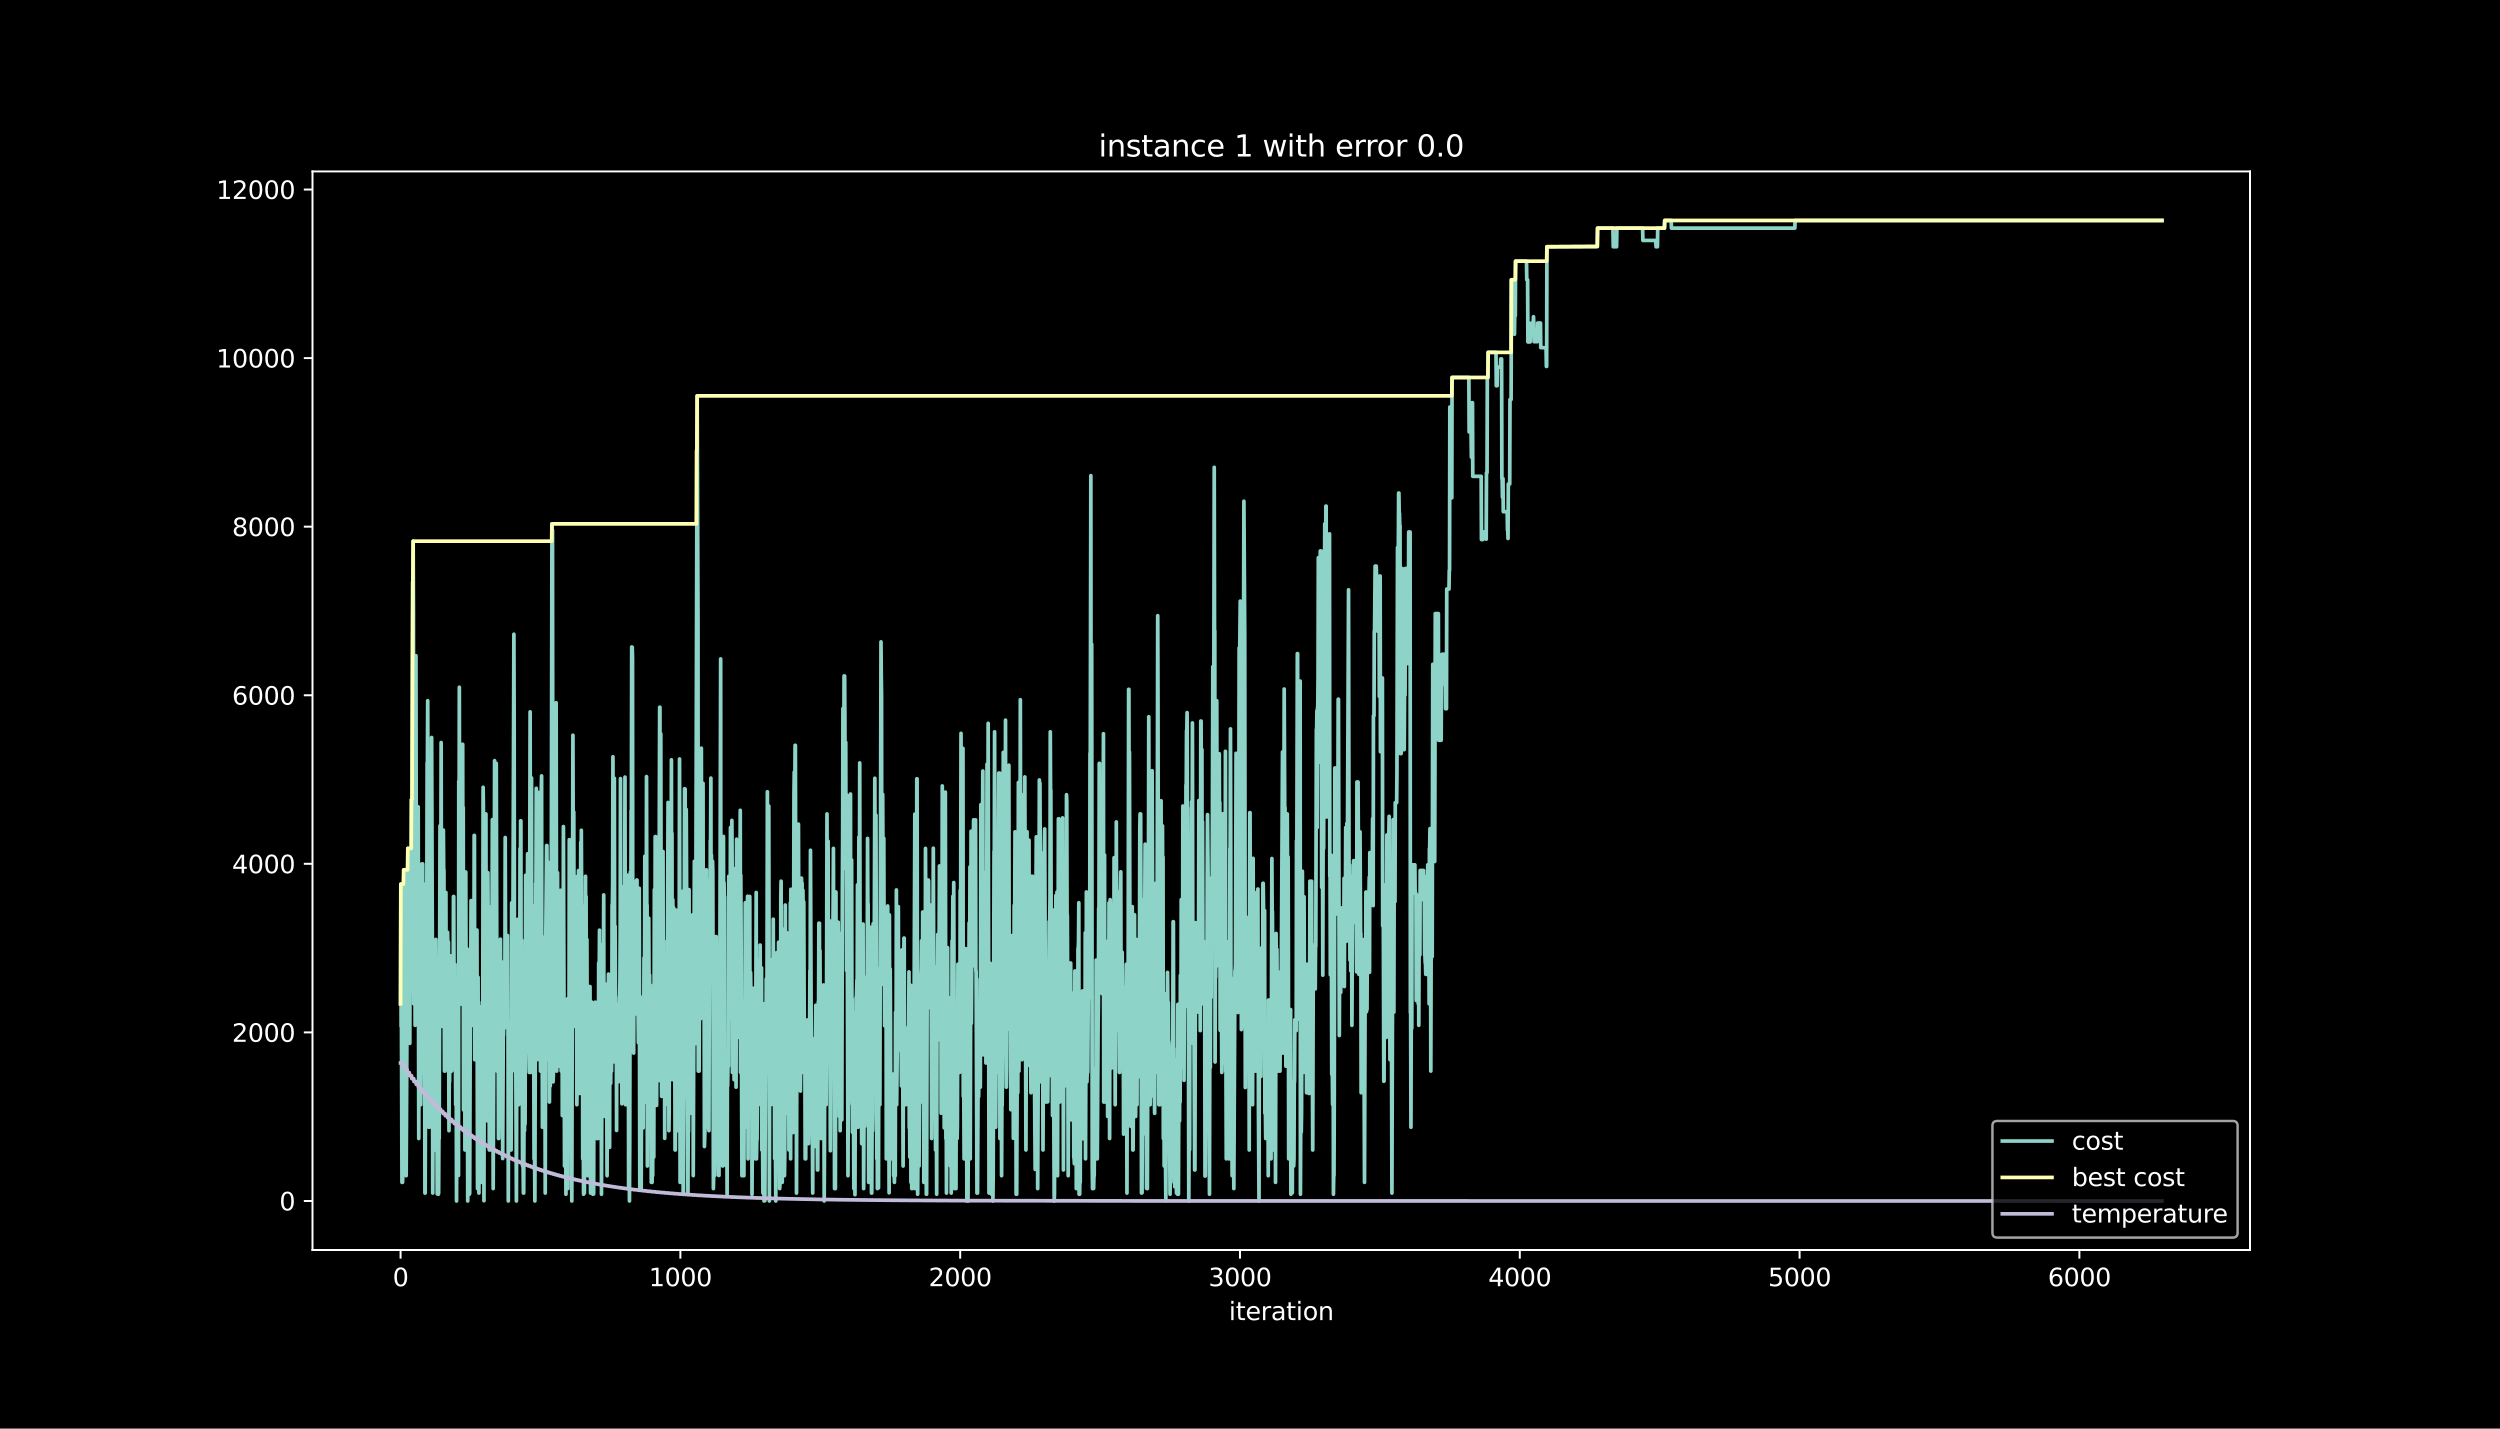 <?xml version="1.0" encoding="utf-8" standalone="no"?>
<!DOCTYPE svg PUBLIC "-//W3C//DTD SVG 1.1//EN"
  "http://www.w3.org/Graphics/SVG/1.1/DTD/svg11.dtd">
<svg height="576pt" version="1.1" viewBox="0 0 1008 576" width="1008pt" xmlns="http://www.w3.org/2000/svg" xmlns:xlink="http://www.w3.org/1999/xlink">
 <defs>
  <style type="text/css">*{stroke-linecap:butt;stroke-linejoin:round;}</style>
 </defs>
 <g id="figure_1">
  <g id="patch_1">
   <path d="M 0 576 
L 1008 576 
L 1008 0 
L 0 0 
z
"/>
  </g>
  <g id="axes_1">
   <g id="patch_2">
    <path d="M 126 504 
L 907.2 504 
L 907.2 69.12 
L 126 69.12 
z
"/>
   </g>
   <g id="matplotlib.axis_1">
    <g id="xtick_1">
     <g id="line2d_1">
      <defs>
       <path d="M 0 0 
L 0 3.5 
" id="m0ed73ea003" style="stroke:#ffffff;stroke-width:0.8;"/>
      </defs>
      <g>
       <use style="fill:#ffffff;stroke:#ffffff;stroke-width:0.8;" x="161.509" xlink:href="#m0ed73ea003" y="504"/>
      </g>
     </g>
     <g id="text_1">
      <!-- 0 -->
      <g style="fill:#ffffff;" transform="translate(158.328 518.598)scale(0.1 -0.1)">
       <defs>
        <path d="M 2034 4250 
Q 1547 4250 1301 3770 
Q 1056 3291 1056 2328 
Q 1056 1369 1301 889 
Q 1547 409 2034 409 
Q 2525 409 2770 889 
Q 3016 1369 3016 2328 
Q 3016 3291 2770 3770 
Q 2525 4250 2034 4250 
z
M 2034 4750 
Q 2819 4750 3233 4129 
Q 3647 3509 3647 2328 
Q 3647 1150 3233 529 
Q 2819 -91 2034 -91 
Q 1250 -91 836 529 
Q 422 1150 422 2328 
Q 422 3509 836 4129 
Q 1250 4750 2034 4750 
z
" id="DejaVuSans-30" transform="scale(0.016)"/>
       </defs>
       <use xlink:href="#DejaVuSans-30"/>
      </g>
     </g>
    </g>
    <g id="xtick_2">
     <g id="line2d_2">
      <g>
       <use style="fill:#ffffff;stroke:#ffffff;stroke-width:0.8;" x="274.326" xlink:href="#m0ed73ea003" y="504"/>
      </g>
     </g>
     <g id="text_2">
      <!-- 1000 -->
      <g style="fill:#ffffff;" transform="translate(261.601 518.598)scale(0.1 -0.1)">
       <defs>
        <path d="M 794 531 
L 1825 531 
L 1825 4091 
L 703 3866 
L 703 4441 
L 1819 4666 
L 2450 4666 
L 2450 531 
L 3481 531 
L 3481 0 
L 794 0 
L 794 531 
z
" id="DejaVuSans-31" transform="scale(0.016)"/>
       </defs>
       <use xlink:href="#DejaVuSans-31"/>
       <use x="63.623" xlink:href="#DejaVuSans-30"/>
       <use x="127.246" xlink:href="#DejaVuSans-30"/>
       <use x="190.869" xlink:href="#DejaVuSans-30"/>
      </g>
     </g>
    </g>
    <g id="xtick_3">
     <g id="line2d_3">
      <g>
       <use style="fill:#ffffff;stroke:#ffffff;stroke-width:0.8;" x="387.143" xlink:href="#m0ed73ea003" y="504"/>
      </g>
     </g>
     <g id="text_3">
      <!-- 2000 -->
      <g style="fill:#ffffff;" transform="translate(374.418 518.598)scale(0.1 -0.1)">
       <defs>
        <path d="M 1228 531 
L 3431 531 
L 3431 0 
L 469 0 
L 469 531 
Q 828 903 1448 1529 
Q 2069 2156 2228 2338 
Q 2531 2678 2651 2914 
Q 2772 3150 2772 3378 
Q 2772 3750 2511 3984 
Q 2250 4219 1831 4219 
Q 1534 4219 1204 4116 
Q 875 4013 500 3803 
L 500 4441 
Q 881 4594 1212 4672 
Q 1544 4750 1819 4750 
Q 2544 4750 2975 4387 
Q 3406 4025 3406 3419 
Q 3406 3131 3298 2873 
Q 3191 2616 2906 2266 
Q 2828 2175 2409 1742 
Q 1991 1309 1228 531 
z
" id="DejaVuSans-32" transform="scale(0.016)"/>
       </defs>
       <use xlink:href="#DejaVuSans-32"/>
       <use x="63.623" xlink:href="#DejaVuSans-30"/>
       <use x="127.246" xlink:href="#DejaVuSans-30"/>
       <use x="190.869" xlink:href="#DejaVuSans-30"/>
      </g>
     </g>
    </g>
    <g id="xtick_4">
     <g id="line2d_4">
      <g>
       <use style="fill:#ffffff;stroke:#ffffff;stroke-width:0.8;" x="499.96" xlink:href="#m0ed73ea003" y="504"/>
      </g>
     </g>
     <g id="text_4">
      <!-- 3000 -->
      <g style="fill:#ffffff;" transform="translate(487.235 518.598)scale(0.1 -0.1)">
       <defs>
        <path d="M 2597 2516 
Q 3050 2419 3304 2112 
Q 3559 1806 3559 1356 
Q 3559 666 3084 287 
Q 2609 -91 1734 -91 
Q 1441 -91 1130 -33 
Q 819 25 488 141 
L 488 750 
Q 750 597 1062 519 
Q 1375 441 1716 441 
Q 2309 441 2620 675 
Q 2931 909 2931 1356 
Q 2931 1769 2642 2001 
Q 2353 2234 1838 2234 
L 1294 2234 
L 1294 2753 
L 1863 2753 
Q 2328 2753 2575 2939 
Q 2822 3125 2822 3475 
Q 2822 3834 2567 4026 
Q 2313 4219 1838 4219 
Q 1578 4219 1281 4162 
Q 984 4106 628 3988 
L 628 4550 
Q 988 4650 1302 4700 
Q 1616 4750 1894 4750 
Q 2613 4750 3031 4423 
Q 3450 4097 3450 3541 
Q 3450 3153 3228 2886 
Q 3006 2619 2597 2516 
z
" id="DejaVuSans-33" transform="scale(0.016)"/>
       </defs>
       <use xlink:href="#DejaVuSans-33"/>
       <use x="63.623" xlink:href="#DejaVuSans-30"/>
       <use x="127.246" xlink:href="#DejaVuSans-30"/>
       <use x="190.869" xlink:href="#DejaVuSans-30"/>
      </g>
     </g>
    </g>
    <g id="xtick_5">
     <g id="line2d_5">
      <g>
       <use style="fill:#ffffff;stroke:#ffffff;stroke-width:0.8;" x="612.776" xlink:href="#m0ed73ea003" y="504"/>
      </g>
     </g>
     <g id="text_5">
      <!-- 4000 -->
      <g style="fill:#ffffff;" transform="translate(600.051 518.598)scale(0.1 -0.1)">
       <defs>
        <path d="M 2419 4116 
L 825 1625 
L 2419 1625 
L 2419 4116 
z
M 2253 4666 
L 3047 4666 
L 3047 1625 
L 3713 1625 
L 3713 1100 
L 3047 1100 
L 3047 0 
L 2419 0 
L 2419 1100 
L 313 1100 
L 313 1709 
L 2253 4666 
z
" id="DejaVuSans-34" transform="scale(0.016)"/>
       </defs>
       <use xlink:href="#DejaVuSans-34"/>
       <use x="63.623" xlink:href="#DejaVuSans-30"/>
       <use x="127.246" xlink:href="#DejaVuSans-30"/>
       <use x="190.869" xlink:href="#DejaVuSans-30"/>
      </g>
     </g>
    </g>
    <g id="xtick_6">
     <g id="line2d_6">
      <g>
       <use style="fill:#ffffff;stroke:#ffffff;stroke-width:0.8;" x="725.593" xlink:href="#m0ed73ea003" y="504"/>
      </g>
     </g>
     <g id="text_6">
      <!-- 5000 -->
      <g style="fill:#ffffff;" transform="translate(712.868 518.598)scale(0.1 -0.1)">
       <defs>
        <path d="M 691 4666 
L 3169 4666 
L 3169 4134 
L 1269 4134 
L 1269 2991 
Q 1406 3038 1543 3061 
Q 1681 3084 1819 3084 
Q 2600 3084 3056 2656 
Q 3513 2228 3513 1497 
Q 3513 744 3044 326 
Q 2575 -91 1722 -91 
Q 1428 -91 1123 -41 
Q 819 9 494 109 
L 494 744 
Q 775 591 1075 516 
Q 1375 441 1709 441 
Q 2250 441 2565 725 
Q 2881 1009 2881 1497 
Q 2881 1984 2565 2268 
Q 2250 2553 1709 2553 
Q 1456 2553 1204 2497 
Q 953 2441 691 2322 
L 691 4666 
z
" id="DejaVuSans-35" transform="scale(0.016)"/>
       </defs>
       <use xlink:href="#DejaVuSans-35"/>
       <use x="63.623" xlink:href="#DejaVuSans-30"/>
       <use x="127.246" xlink:href="#DejaVuSans-30"/>
       <use x="190.869" xlink:href="#DejaVuSans-30"/>
      </g>
     </g>
    </g>
    <g id="xtick_7">
     <g id="line2d_7">
      <g>
       <use style="fill:#ffffff;stroke:#ffffff;stroke-width:0.8;" x="838.41" xlink:href="#m0ed73ea003" y="504"/>
      </g>
     </g>
     <g id="text_7">
      <!-- 6000 -->
      <g style="fill:#ffffff;" transform="translate(825.685 518.598)scale(0.1 -0.1)">
       <defs>
        <path d="M 2113 2584 
Q 1688 2584 1439 2293 
Q 1191 2003 1191 1497 
Q 1191 994 1439 701 
Q 1688 409 2113 409 
Q 2538 409 2786 701 
Q 3034 994 3034 1497 
Q 3034 2003 2786 2293 
Q 2538 2584 2113 2584 
z
M 3366 4563 
L 3366 3988 
Q 3128 4100 2886 4159 
Q 2644 4219 2406 4219 
Q 1781 4219 1451 3797 
Q 1122 3375 1075 2522 
Q 1259 2794 1537 2939 
Q 1816 3084 2150 3084 
Q 2853 3084 3261 2657 
Q 3669 2231 3669 1497 
Q 3669 778 3244 343 
Q 2819 -91 2113 -91 
Q 1303 -91 875 529 
Q 447 1150 447 2328 
Q 447 3434 972 4092 
Q 1497 4750 2381 4750 
Q 2619 4750 2861 4703 
Q 3103 4656 3366 4563 
z
" id="DejaVuSans-36" transform="scale(0.016)"/>
       </defs>
       <use xlink:href="#DejaVuSans-36"/>
       <use x="63.623" xlink:href="#DejaVuSans-30"/>
       <use x="127.246" xlink:href="#DejaVuSans-30"/>
       <use x="190.869" xlink:href="#DejaVuSans-30"/>
      </g>
     </g>
    </g>
    <g id="text_8">
     <!-- iteration -->
     <g style="fill:#ffffff;" transform="translate(495.477 532.277)scale(0.1 -0.1)">
      <defs>
       <path d="M 603 3500 
L 1178 3500 
L 1178 0 
L 603 0 
L 603 3500 
z
M 603 4863 
L 1178 4863 
L 1178 4134 
L 603 4134 
L 603 4863 
z
" id="DejaVuSans-69" transform="scale(0.016)"/>
       <path d="M 1172 4494 
L 1172 3500 
L 2356 3500 
L 2356 3053 
L 1172 3053 
L 1172 1153 
Q 1172 725 1289 603 
Q 1406 481 1766 481 
L 2356 481 
L 2356 0 
L 1766 0 
Q 1100 0 847 248 
Q 594 497 594 1153 
L 594 3053 
L 172 3053 
L 172 3500 
L 594 3500 
L 594 4494 
L 1172 4494 
z
" id="DejaVuSans-74" transform="scale(0.016)"/>
       <path d="M 3597 1894 
L 3597 1613 
L 953 1613 
Q 991 1019 1311 708 
Q 1631 397 2203 397 
Q 2534 397 2845 478 
Q 3156 559 3463 722 
L 3463 178 
Q 3153 47 2828 -22 
Q 2503 -91 2169 -91 
Q 1331 -91 842 396 
Q 353 884 353 1716 
Q 353 2575 817 3079 
Q 1281 3584 2069 3584 
Q 2775 3584 3186 3129 
Q 3597 2675 3597 1894 
z
M 3022 2063 
Q 3016 2534 2758 2815 
Q 2500 3097 2075 3097 
Q 1594 3097 1305 2825 
Q 1016 2553 972 2059 
L 3022 2063 
z
" id="DejaVuSans-65" transform="scale(0.016)"/>
       <path d="M 2631 2963 
Q 2534 3019 2420 3045 
Q 2306 3072 2169 3072 
Q 1681 3072 1420 2755 
Q 1159 2438 1159 1844 
L 1159 0 
L 581 0 
L 581 3500 
L 1159 3500 
L 1159 2956 
Q 1341 3275 1631 3429 
Q 1922 3584 2338 3584 
Q 2397 3584 2469 3576 
Q 2541 3569 2628 3553 
L 2631 2963 
z
" id="DejaVuSans-72" transform="scale(0.016)"/>
       <path d="M 2194 1759 
Q 1497 1759 1228 1600 
Q 959 1441 959 1056 
Q 959 750 1161 570 
Q 1363 391 1709 391 
Q 2188 391 2477 730 
Q 2766 1069 2766 1631 
L 2766 1759 
L 2194 1759 
z
M 3341 1997 
L 3341 0 
L 2766 0 
L 2766 531 
Q 2569 213 2275 61 
Q 1981 -91 1556 -91 
Q 1019 -91 701 211 
Q 384 513 384 1019 
Q 384 1609 779 1909 
Q 1175 2209 1959 2209 
L 2766 2209 
L 2766 2266 
Q 2766 2663 2505 2880 
Q 2244 3097 1772 3097 
Q 1472 3097 1187 3025 
Q 903 2953 641 2809 
L 641 3341 
Q 956 3463 1253 3523 
Q 1550 3584 1831 3584 
Q 2591 3584 2966 3190 
Q 3341 2797 3341 1997 
z
" id="DejaVuSans-61" transform="scale(0.016)"/>
       <path d="M 1959 3097 
Q 1497 3097 1228 2736 
Q 959 2375 959 1747 
Q 959 1119 1226 758 
Q 1494 397 1959 397 
Q 2419 397 2687 759 
Q 2956 1122 2956 1747 
Q 2956 2369 2687 2733 
Q 2419 3097 1959 3097 
z
M 1959 3584 
Q 2709 3584 3137 3096 
Q 3566 2609 3566 1747 
Q 3566 888 3137 398 
Q 2709 -91 1959 -91 
Q 1206 -91 779 398 
Q 353 888 353 1747 
Q 353 2609 779 3096 
Q 1206 3584 1959 3584 
z
" id="DejaVuSans-6f" transform="scale(0.016)"/>
       <path d="M 3513 2113 
L 3513 0 
L 2938 0 
L 2938 2094 
Q 2938 2591 2744 2837 
Q 2550 3084 2163 3084 
Q 1697 3084 1428 2787 
Q 1159 2491 1159 1978 
L 1159 0 
L 581 0 
L 581 3500 
L 1159 3500 
L 1159 2956 
Q 1366 3272 1645 3428 
Q 1925 3584 2291 3584 
Q 2894 3584 3203 3211 
Q 3513 2838 3513 2113 
z
" id="DejaVuSans-6e" transform="scale(0.016)"/>
      </defs>
      <use xlink:href="#DejaVuSans-69"/>
      <use x="27.783" xlink:href="#DejaVuSans-74"/>
      <use x="66.992" xlink:href="#DejaVuSans-65"/>
      <use x="128.516" xlink:href="#DejaVuSans-72"/>
      <use x="169.629" xlink:href="#DejaVuSans-61"/>
      <use x="230.908" xlink:href="#DejaVuSans-74"/>
      <use x="270.117" xlink:href="#DejaVuSans-69"/>
      <use x="297.9" xlink:href="#DejaVuSans-6f"/>
      <use x="359.082" xlink:href="#DejaVuSans-6e"/>
     </g>
    </g>
   </g>
   <g id="matplotlib.axis_2">
    <g id="ytick_1">
     <g id="line2d_8">
      <defs>
       <path d="M 0 0 
L -3.5 0 
" id="m1e5742c94a" style="stroke:#ffffff;stroke-width:0.8;"/>
      </defs>
      <g>
       <use style="fill:#ffffff;stroke:#ffffff;stroke-width:0.8;" x="126" xlink:href="#m1e5742c94a" y="484.233"/>
      </g>
     </g>
     <g id="text_9">
      <!-- 0 -->
      <g style="fill:#ffffff;" transform="translate(112.638 488.032)scale(0.1 -0.1)">
       <use xlink:href="#DejaVuSans-30"/>
      </g>
     </g>
    </g>
    <g id="ytick_2">
     <g id="line2d_9">
      <g>
       <use style="fill:#ffffff;stroke:#ffffff;stroke-width:0.8;" x="126" xlink:href="#m1e5742c94a" y="416.263"/>
      </g>
     </g>
     <g id="text_10">
      <!-- 2000 -->
      <g style="fill:#ffffff;" transform="translate(93.55 420.062)scale(0.1 -0.1)">
       <use xlink:href="#DejaVuSans-32"/>
       <use x="63.623" xlink:href="#DejaVuSans-30"/>
       <use x="127.246" xlink:href="#DejaVuSans-30"/>
       <use x="190.869" xlink:href="#DejaVuSans-30"/>
      </g>
     </g>
    </g>
    <g id="ytick_3">
     <g id="line2d_10">
      <g>
       <use style="fill:#ffffff;stroke:#ffffff;stroke-width:0.8;" x="126" xlink:href="#m1e5742c94a" y="348.293"/>
      </g>
     </g>
     <g id="text_11">
      <!-- 4000 -->
      <g style="fill:#ffffff;" transform="translate(93.55 352.093)scale(0.1 -0.1)">
       <use xlink:href="#DejaVuSans-34"/>
       <use x="63.623" xlink:href="#DejaVuSans-30"/>
       <use x="127.246" xlink:href="#DejaVuSans-30"/>
       <use x="190.869" xlink:href="#DejaVuSans-30"/>
      </g>
     </g>
    </g>
    <g id="ytick_4">
     <g id="line2d_11">
      <g>
       <use style="fill:#ffffff;stroke:#ffffff;stroke-width:0.8;" x="126" xlink:href="#m1e5742c94a" y="280.324"/>
      </g>
     </g>
     <g id="text_12">
      <!-- 6000 -->
      <g style="fill:#ffffff;" transform="translate(93.55 284.123)scale(0.1 -0.1)">
       <use xlink:href="#DejaVuSans-36"/>
       <use x="63.623" xlink:href="#DejaVuSans-30"/>
       <use x="127.246" xlink:href="#DejaVuSans-30"/>
       <use x="190.869" xlink:href="#DejaVuSans-30"/>
      </g>
     </g>
    </g>
    <g id="ytick_5">
     <g id="line2d_12">
      <g>
       <use style="fill:#ffffff;stroke:#ffffff;stroke-width:0.8;" x="126" xlink:href="#m1e5742c94a" y="212.354"/>
      </g>
     </g>
     <g id="text_13">
      <!-- 8000 -->
      <g style="fill:#ffffff;" transform="translate(93.55 216.153)scale(0.1 -0.1)">
       <defs>
        <path d="M 2034 2216 
Q 1584 2216 1326 1975 
Q 1069 1734 1069 1313 
Q 1069 891 1326 650 
Q 1584 409 2034 409 
Q 2484 409 2743 651 
Q 3003 894 3003 1313 
Q 3003 1734 2745 1975 
Q 2488 2216 2034 2216 
z
M 1403 2484 
Q 997 2584 770 2862 
Q 544 3141 544 3541 
Q 544 4100 942 4425 
Q 1341 4750 2034 4750 
Q 2731 4750 3128 4425 
Q 3525 4100 3525 3541 
Q 3525 3141 3298 2862 
Q 3072 2584 2669 2484 
Q 3125 2378 3379 2068 
Q 3634 1759 3634 1313 
Q 3634 634 3220 271 
Q 2806 -91 2034 -91 
Q 1263 -91 848 271 
Q 434 634 434 1313 
Q 434 1759 690 2068 
Q 947 2378 1403 2484 
z
M 1172 3481 
Q 1172 3119 1398 2916 
Q 1625 2713 2034 2713 
Q 2441 2713 2670 2916 
Q 2900 3119 2900 3481 
Q 2900 3844 2670 4047 
Q 2441 4250 2034 4250 
Q 1625 4250 1398 4047 
Q 1172 3844 1172 3481 
z
" id="DejaVuSans-38" transform="scale(0.016)"/>
       </defs>
       <use xlink:href="#DejaVuSans-38"/>
       <use x="63.623" xlink:href="#DejaVuSans-30"/>
       <use x="127.246" xlink:href="#DejaVuSans-30"/>
       <use x="190.869" xlink:href="#DejaVuSans-30"/>
      </g>
     </g>
    </g>
    <g id="ytick_6">
     <g id="line2d_13">
      <g>
       <use style="fill:#ffffff;stroke:#ffffff;stroke-width:0.8;" x="126" xlink:href="#m1e5742c94a" y="144.384"/>
      </g>
     </g>
     <g id="text_14">
      <!-- 10000 -->
      <g style="fill:#ffffff;" transform="translate(87.188 148.184)scale(0.1 -0.1)">
       <use xlink:href="#DejaVuSans-31"/>
       <use x="63.623" xlink:href="#DejaVuSans-30"/>
       <use x="127.246" xlink:href="#DejaVuSans-30"/>
       <use x="190.869" xlink:href="#DejaVuSans-30"/>
       <use x="254.492" xlink:href="#DejaVuSans-30"/>
      </g>
     </g>
    </g>
    <g id="ytick_7">
     <g id="line2d_14">
      <g>
       <use style="fill:#ffffff;stroke:#ffffff;stroke-width:0.8;" x="126" xlink:href="#m1e5742c94a" y="76.415"/>
      </g>
     </g>
     <g id="text_15">
      <!-- 12000 -->
      <g style="fill:#ffffff;" transform="translate(87.188 80.214)scale(0.1 -0.1)">
       <use xlink:href="#DejaVuSans-31"/>
       <use x="63.623" xlink:href="#DejaVuSans-32"/>
       <use x="127.246" xlink:href="#DejaVuSans-30"/>
       <use x="190.869" xlink:href="#DejaVuSans-30"/>
       <use x="254.492" xlink:href="#DejaVuSans-30"/>
      </g>
     </g>
    </g>
   </g>
   <g id="line2d_15">
    <path clip-path="url(#p7045febb53)" d="M 161.509 404.742 
L 161.622 356.484 
L 161.735 413.816 
L 161.848 406.306 
L 162.073 476.722 
L 162.299 476.722 
L 162.412 474.003 
L 162.524 474.003 
L 162.863 350.706 
L 162.976 350.706 
L 163.089 454.496 
L 163.201 433.935 
L 163.314 454.496 
L 163.427 429.449 
L 163.54 444.301 
L 163.653 425.507 
L 163.765 474.037 
L 164.104 410.859 
L 164.217 388.905 
L 164.33 388.905 
L 164.442 342.074 
L 164.555 418.642 
L 165.006 418.642 
L 165.119 411.131 
L 165.232 420.681 
L 165.345 382.312 
L 165.458 399.848 
L 165.57 388.294 
L 165.683 363.247 
L 165.796 388.294 
L 165.909 322.397 
L 166.022 333.952 
L 166.135 333.952 
L 166.36 234.614 
L 166.473 256.568 
L 166.586 218.2 
L 166.699 246.543 
L 166.811 404.742 
L 167.15 277.095 
L 167.376 413.408 
L 167.601 298.472 
L 167.714 264.385 
L 167.827 340.953 
L 168.052 340.953 
L 168.165 349.585 
L 168.278 383.672 
L 168.504 347.784 
L 168.617 325.32 
L 168.842 459.05 
L 169.068 379.559 
L 169.181 445.422 
L 169.293 445.422 
L 169.406 442.873 
L 169.519 417.826 
L 169.632 445.422 
L 169.745 432.406 
L 169.858 432.406 
L 169.97 424.895 
L 170.083 348.327 
L 170.196 424.895 
L 170.309 348.327 
L 170.422 348.327 
L 170.534 432.406 
L 170.647 422.21 
L 170.76 356.314 
L 170.873 369.772 
L 170.986 369.772 
L 171.099 400.63 
L 171.211 400.63 
L 171.324 481.038 
L 171.437 481.038 
L 171.55 444.335 
L 171.663 444.335 
L 171.775 367.767 
L 171.888 407.665 
L 172.001 404.47 
L 172.227 307.58 
L 172.34 307.58 
L 172.452 282.533 
L 172.904 454.496 
L 173.016 451.777 
L 173.129 454.496 
L 173.242 444.301 
L 173.468 354.513 
L 173.58 384.249 
L 173.693 335.991 
L 173.806 401.887 
L 174.032 297.35 
L 174.257 365.456 
L 174.37 390.503 
L 174.483 481.038 
L 174.596 446.951 
L 174.709 446.849 
L 174.821 463.57 
L 174.934 463.57 
L 175.047 425.201 
L 175.273 463.57 
L 175.386 463.672 
L 175.498 461.123 
L 175.724 378.778 
L 175.837 396.62 
L 175.95 396.62 
L 176.062 447.427 
L 176.175 447.325 
L 176.288 481.412 
L 176.401 436.11 
L 176.627 436.212 
L 176.739 481.514 
L 176.852 481.038 
L 176.965 459.084 
L 177.078 459.084 
L 177.416 332.932 
L 177.529 354.886 
L 177.642 405.966 
L 177.868 299.389 
L 177.98 365.286 
L 178.093 365.286 
L 178.206 413.816 
L 178.319 413.816 
L 178.432 347.92 
L 178.544 413.816 
L 178.657 411.267 
L 178.77 334.7 
L 178.883 350.706 
L 178.996 350.706 
L 179.221 431.862 
L 179.447 431.862 
L 179.56 380.783 
L 179.673 408.107 
L 179.785 359.848 
L 179.898 408.107 
L 180.011 405.388 
L 180.124 405.388 
L 180.349 375.923 
L 180.462 375.923 
L 180.575 383.434 
L 180.688 408.107 
L 180.801 379.763 
L 181.026 455.889 
L 181.139 436.212 
L 181.252 436.212 
L 181.365 427.274 
L 181.478 432.406 
L 181.703 385.405 
L 181.816 409.908 
L 181.929 409.908 
L 182.042 431.862 
L 182.155 431.76 
L 182.267 413.714 
L 182.38 424.589 
L 182.493 413.408 
L 182.719 413.306 
L 182.831 361.48 
L 182.944 361.48 
L 183.17 426.051 
L 183.283 416.025 
L 183.396 388.803 
L 183.508 420.715 
L 183.621 420.273 
L 183.734 445.422 
L 183.847 397.164 
L 184.072 484.233 
L 184.185 454.496 
L 184.524 454.394 
L 184.637 473.935 
L 184.749 439.849 
L 184.862 473.935 
L 184.975 314.988 
L 185.088 356.586 
L 185.201 277.095 
L 185.313 349.075 
L 185.652 348.973 
L 185.765 404.844 
L 185.878 404.844 
L 186.103 365.966 
L 186.216 373.476 
L 186.442 300.103 
L 186.554 300.103 
L 186.667 376.671 
L 186.78 325.592 
L 186.893 447.495 
L 187.006 390.537 
L 187.119 406.407 
L 187.231 403.859 
L 187.344 370.553 
L 187.457 463.672 
L 187.795 351.59 
L 187.908 394.343 
L 188.021 394.241 
L 188.134 455.889 
L 188.359 382.584 
L 188.585 484.233 
L 188.811 433.086 
L 189.036 433.086 
L 189.149 427.274 
L 189.262 481.514 
L 189.375 481.038 
L 189.6 413.408 
L 189.713 413.408 
L 189.939 363.111 
L 190.052 391.454 
L 190.165 366.407 
L 190.277 388.362 
L 190.39 388.362 
L 190.503 413.408 
L 190.616 369.772 
L 190.729 369.772 
L 190.841 413.408 
L 190.954 379.322 
L 191.067 413.408 
L 191.18 336.841 
L 191.293 336.841 
L 191.406 427.274 
L 191.518 427.274 
L 191.631 393.187 
L 191.744 393.187 
L 191.857 395.804 
L 191.97 393.255 
L 192.082 379.322 
L 192.195 404.742 
L 192.308 375.006 
L 192.534 479.237 
L 192.759 394.037 
L 192.872 429.687 
L 192.985 404.063 
L 193.098 481.038 
L 193.323 431.76 
L 193.436 470.129 
L 193.549 462.618 
L 193.662 424.351 
L 193.775 424.351 
L 193.888 413.408 
L 194 413.408 
L 194.113 405.898 
L 194.226 476.722 
L 194.452 476.62 
L 194.677 394.003 
L 194.79 317.435 
L 194.903 324.946 
L 195.129 484.131 
L 195.241 424.487 
L 195.467 424.589 
L 195.58 436.212 
L 195.693 359.644 
L 195.805 407.665 
L 195.918 328.174 
L 196.031 404.946 
L 196.257 375.379 
L 196.369 375.379 
L 196.482 451.947 
L 196.708 351.862 
L 196.821 373.952 
L 196.934 373.952 
L 197.046 384.147 
L 197.159 365.558 
L 197.272 463.672 
L 197.385 436.212 
L 197.498 436.212 
L 197.61 411.165 
L 197.723 411.165 
L 197.836 403.655 
L 197.949 463.672 
L 198.287 371.505 
L 198.4 379.016 
L 198.513 330.485 
L 198.851 479.237 
L 199.077 420.647 
L 199.19 425.643 
L 199.416 306.696 
L 199.528 355.226 
L 199.641 329.738 
L 199.754 329.738 
L 199.867 307.784 
L 200.092 307.784 
L 200.431 431.862 
L 200.657 431.862 
L 200.769 380.783 
L 200.995 459.05 
L 201.108 459.05 
L 201.221 448.855 
L 201.333 381.327 
L 201.672 381.225 
L 201.785 378.676 
L 202.01 442.771 
L 202.123 442.771 
L 202.236 429.211 
L 202.462 429.211 
L 202.574 413.306 
L 202.687 467.138 
L 202.913 417.521 
L 203.026 417.521 
L 203.138 387.784 
L 203.251 387.784 
L 203.364 414.598 
L 203.59 388.769 
L 203.703 337.69 
L 203.928 413.816 
L 204.379 413.816 
L 204.605 377.181 
L 204.718 413.816 
L 204.831 413.816 
L 204.944 484.233 
L 205.056 431.862 
L 205.169 431.76 
L 205.395 463.672 
L 205.508 463.672 
L 205.62 438.625 
L 205.733 438.625 
L 205.846 463.672 
L 205.959 412.593 
L 206.072 463.672 
L 206.185 440.596 
L 206.297 364.028 
L 206.41 387.104 
L 206.523 387.104 
L 206.636 393.561 
L 206.749 393.561 
L 207.2 255.719 
L 207.313 294.088 
L 207.426 397.232 
L 207.538 397.232 
L 207.651 431.862 
L 207.99 431.862 
L 208.215 484.233 
L 208.328 444.335 
L 208.441 444.335 
L 208.554 436.824 
L 208.779 370.655 
L 209.005 445.422 
L 209.118 445.422 
L 209.231 424.589 
L 209.343 424.589 
L 209.456 390.503 
L 209.569 390.401 
L 209.682 342.142 
L 209.795 401.786 
L 209.908 330.961 
L 210.02 330.961 
L 210.133 429.891 
L 210.246 427.342 
L 210.359 379.084 
L 210.472 433.255 
L 210.584 433.154 
L 210.697 470.129 
L 210.923 470.027 
L 211.036 481.038 
L 211.148 481.038 
L 211.261 455.889 
L 211.374 404.063 
L 211.487 455.889 
L 211.6 385.065 
L 211.713 453.171 
L 211.938 352.915 
L 212.051 404.063 
L 212.164 365.694 
L 212.277 404.063 
L 212.389 404.063 
L 212.502 402.669 
L 212.728 344.249 
L 212.954 424.589 
L 213.066 376.331 
L 213.179 424.589 
L 213.292 424.589 
L 213.405 432.406 
L 213.743 287.019 
L 213.969 432.406 
L 214.307 313.663 
L 214.42 413.408 
L 214.533 364.878 
L 214.646 425.507 
L 214.759 374.428 
L 214.871 425.507 
L 214.984 425.507 
L 215.097 400.46 
L 215.21 418.71 
L 215.323 467.24 
L 215.548 467.24 
L 215.661 484.233 
L 216 356.212 
L 216.112 356.212 
L 216.225 317.843 
L 216.338 366.373 
L 216.451 341.327 
L 216.564 427.274 
L 216.677 376.195 
L 216.902 393.255 
L 217.015 344.997 
L 217.128 396.076 
L 217.241 319.508 
L 217.466 319.508 
L 217.579 406.238 
L 217.692 406.238 
L 217.805 383.604 
L 217.917 431.862 
L 218.256 317.435 
L 218.369 312.847 
L 218.482 429.891 
L 218.594 407.937 
L 218.707 454.496 
L 218.82 454.496 
L 218.933 451.777 
L 219.046 451.777 
L 219.158 453.171 
L 219.497 377.894 
L 219.61 426.153 
L 219.723 426.153 
L 219.835 481.038 
L 220.061 378.438 
L 220.399 340.919 
L 220.512 340.919 
L 220.625 365.966 
L 220.738 418.336 
L 220.851 347.512 
L 220.964 413.408 
L 221.076 388.362 
L 221.189 388.362 
L 221.302 427.274 
L 221.415 388.905 
L 221.528 444.335 
L 221.753 415.549 
L 221.866 437.877 
L 221.979 402.227 
L 222.205 402.227 
L 222.543 211.233 
L 222.656 226.526 
L 222.769 213.748 
L 222.994 436.212 
L 223.107 433.663 
L 223.333 385.405 
L 223.446 387.954 
L 223.558 431.862 
L 223.784 355.294 
L 224.01 397.775 
L 224.235 283.348 
L 224.461 431.862 
L 224.574 424.351 
L 224.799 351.896 
L 224.912 424.589 
L 225.138 424.589 
L 225.251 386.22 
L 225.589 429.891 
L 225.702 381.633 
L 225.815 429.891 
L 225.927 413.816 
L 226.04 358.965 
L 226.153 379.559 
L 226.266 431.862 
L 226.604 378.2 
L 226.717 449.772 
L 226.943 449.772 
L 227.168 333.272 
L 227.62 470.129 
L 227.733 470.129 
L 227.958 405.966 
L 228.184 481.514 
L 228.409 413.069 
L 228.522 442.873 
L 228.635 432.406 
L 228.748 432.406 
L 228.861 402.669 
L 228.974 479.237 
L 229.086 413.34 
L 229.199 413.34 
L 229.312 418.336 
L 229.425 415.142 
L 229.538 338.574 
L 229.65 338.574 
L 229.763 404.47 
L 229.989 404.47 
L 230.102 445.422 
L 230.215 407.053 
L 230.327 445.422 
L 230.44 436.212 
L 230.553 484.233 
L 231.004 296.433 
L 231.117 337.52 
L 231.23 327.359 
L 231.343 327.359 
L 231.456 378.438 
L 231.568 375.889 
L 231.681 413.816 
L 231.794 388.769 
L 232.02 388.769 
L 232.132 413.816 
L 232.358 353.493 
L 232.584 445.422 
L 232.696 437.911 
L 232.922 365.456 
L 233.035 372.966 
L 233.148 372.966 
L 233.261 351.012 
L 233.486 423.808 
L 233.599 420.613 
L 233.712 440.868 
L 233.825 440.868 
L 234.163 339.593 
L 234.276 368.854 
L 234.389 334.767 
L 234.727 413.816 
L 234.84 365.286 
L 234.953 467.24 
L 235.066 433.154 
L 235.291 481.514 
L 235.517 446.985 
L 235.63 481.038 
L 235.743 424.589 
L 235.855 429.891 
L 235.968 429.891 
L 236.081 353.323 
L 236.194 427.342 
L 236.307 361.446 
L 236.419 429.891 
L 236.532 378.812 
L 236.645 378.812 
L 236.758 422.958 
L 236.871 422.958 
L 236.984 474.037 
L 237.209 397.775 
L 237.322 431.862 
L 237.66 431.862 
L 237.773 397.775 
L 237.886 397.775 
L 238.112 481.038 
L 238.337 438.047 
L 238.45 440.596 
L 238.676 404.063 
L 238.789 453.171 
L 238.901 453.171 
L 239.014 481.514 
L 239.24 481.412 
L 239.353 481.412 
L 239.466 432.304 
L 239.578 432.406 
L 239.691 415.413 
L 239.917 432.406 
L 240.03 404.063 
L 240.142 429.687 
L 240.368 429.687 
L 240.481 407.223 
L 240.594 459.05 
L 240.706 459.05 
L 240.932 411.165 
L 241.045 459.05 
L 241.158 459.05 
L 241.271 456.331 
L 241.383 388.226 
L 241.496 413.408 
L 241.722 375.039 
L 241.835 438.353 
L 241.947 431.76 
L 242.06 380.681 
L 242.286 430.435 
L 242.399 430.435 
L 242.512 481.514 
L 242.85 390.673 
L 242.963 407.665 
L 243.076 397.469 
L 243.188 397.469 
L 243.301 394.921 
L 243.414 360.834 
L 243.527 439.951 
L 243.753 439.951 
L 243.865 450.146 
L 244.091 396.756 
L 244.204 445.694 
L 244.317 445.694 
L 244.429 444.301 
L 244.655 444.301 
L 244.768 474.037 
L 244.994 414.7 
L 245.106 424.895 
L 245.219 414.7 
L 245.332 392.746 
L 245.445 444.572 
L 245.558 437.775 
L 245.67 462.618 
L 245.783 462.618 
L 245.896 417.079 
L 246.009 436.824 
L 246.235 436.824 
L 246.46 404.742 
L 246.573 431.862 
L 246.686 413.408 
L 246.799 364.878 
L 246.911 364.878 
L 247.024 356.212 
L 247.137 305.133 
L 247.25 378.812 
L 247.363 378.812 
L 247.476 428.158 
L 247.701 313.799 
L 247.814 380.783 
L 247.927 373.51 
L 248.04 373.51 
L 248.152 404.81 
L 248.491 404.708 
L 248.604 455.787 
L 248.716 407.257 
L 249.055 407.257 
L 249.168 436.11 
L 249.619 436.11 
L 249.732 402.023 
L 249.845 402.023 
L 249.957 395.702 
L 250.07 373.578 
L 250.183 313.935 
L 250.296 424.589 
L 250.409 424.487 
L 250.522 390.401 
L 250.634 398.217 
L 250.747 445.048 
L 250.86 437.538 
L 250.973 371.641 
L 251.086 371.743 
L 251.198 442.635 
L 251.311 371.811 
L 251.424 371.811 
L 251.537 357.367 
L 251.763 413.408 
L 251.988 313.323 
L 252.214 445.422 
L 252.327 445.422 
L 252.439 440.596 
L 252.552 392.066 
L 252.665 418.71 
L 252.778 352.813 
L 252.891 418.71 
L 253.229 418.71 
L 253.342 370.452 
L 253.455 479.237 
L 253.568 430.979 
L 253.793 484.233 
L 253.906 462.279 
L 254.132 351.624 
L 254.245 402.669 
L 254.357 377.928 
L 254.47 326.849 
L 254.583 326.747 
L 254.696 260.85 
L 254.921 260.952 
L 255.034 265.642 
L 255.147 402.669 
L 255.373 402.669 
L 255.485 424.589 
L 255.711 366 
L 255.824 373.51 
L 255.937 373.51 
L 256.05 389.517 
L 256.162 355.43 
L 256.388 393.187 
L 256.501 402.125 
L 256.726 354.819 
L 256.839 354.819 
L 256.952 409.058 
L 257.178 408.956 
L 257.291 408.956 
L 257.403 420.409 
L 257.516 372.151 
L 257.629 372.049 
L 257.742 358.149 
L 257.967 479.135 
L 258.08 457.181 
L 258.193 479.135 
L 258.532 479.135 
L 258.757 402.125 
L 258.87 436.212 
L 259.096 402.635 
L 259.321 454.768 
L 259.434 409.908 
L 259.547 424.589 
L 259.66 386.22 
L 259.773 393.493 
L 259.885 393.493 
L 259.998 345.235 
L 260.111 444.335 
L 260.224 444.335 
L 260.337 392.508 
L 260.449 407.359 
L 260.562 379.016 
L 260.675 313.119 
L 260.788 364.946 
L 260.901 364.946 
L 261.014 470.129 
L 261.126 436.212 
L 261.465 436.11 
L 261.578 370.214 
L 261.69 396.28 
L 261.803 393.085 
L 261.916 393.085 
L 262.029 415.04 
L 262.142 412.491 
L 262.255 415.685 
L 262.367 408.175 
L 262.48 410.826 
L 262.593 476.722 
L 262.819 417.453 
L 262.931 476.722 
L 263.044 446.985 
L 263.157 474.003 
L 263.383 397.232 
L 263.495 466.527 
L 263.608 466.527 
L 263.834 358.693 
L 263.947 365.966 
L 264.06 408.141 
L 264.172 337.316 
L 264.398 337.316 
L 264.511 408.141 
L 264.624 369.772 
L 264.736 445.694 
L 264.962 368.99 
L 265.075 368.99 
L 265.188 429.891 
L 265.301 429.891 
L 265.413 381.361 
L 265.526 435.702 
L 265.639 407.359 
L 265.865 319.236 
L 265.977 285.15 
L 266.09 285.15 
L 266.203 382.482 
L 266.429 295.855 
L 266.654 420.681 
L 266.767 442.058 
L 266.88 429.891 
L 266.993 381.361 
L 267.106 381.361 
L 267.218 413.748 
L 267.331 343.332 
L 267.444 413.816 
L 267.67 413.816 
L 267.783 391.862 
L 267.895 391.76 
L 268.008 458.982 
L 268.121 391.76 
L 268.234 391.76 
L 268.347 445.286 
L 268.572 445.286 
L 268.685 438.897 
L 268.798 438.897 
L 268.911 379.322 
L 269.136 379.322 
L 269.362 323.552 
L 269.475 400.12 
L 269.588 378.166 
L 269.7 455.889 
L 269.813 448.379 
L 270.039 348.769 
L 270.264 404.81 
L 270.377 366.441 
L 270.49 394.785 
L 270.716 306.356 
L 270.829 412.593 
L 270.941 336.025 
L 271.054 435.329 
L 271.167 413.816 
L 271.28 362.737 
L 271.393 373.51 
L 271.505 373.51 
L 271.618 366 
L 271.731 417.079 
L 272.07 417.079 
L 272.182 463.672 
L 272.295 463.672 
L 272.634 366.951 
L 272.859 443.145 
L 272.972 436.212 
L 273.085 455.889 
L 273.311 385.065 
L 273.423 412.253 
L 273.536 412.253 
L 273.649 430.843 
L 273.762 430.843 
L 273.987 306.016 
L 274.213 476.722 
L 274.326 474.003 
L 274.439 474.003 
L 274.777 369.33 
L 274.89 394.377 
L 275.116 359.372 
L 275.228 359.372 
L 275.454 481.038 
L 275.567 481.038 
L 275.68 442.669 
L 275.793 442.567 
L 276.018 318.013 
L 276.131 318.115 
L 276.244 318.115 
L 276.357 353.969 
L 276.469 353.969 
L 276.695 326.373 
L 276.921 377.079 
L 277.259 456.467 
L 277.372 481.514 
L 277.485 456.331 
L 277.598 456.331 
L 277.823 358.693 
L 277.936 422.21 
L 278.049 373.68 
L 278.162 388.124 
L 278.274 388.124 
L 278.387 448.855 
L 278.5 426.9 
L 278.613 448.753 
L 278.726 436.212 
L 278.839 436.212 
L 278.951 402.125 
L 279.064 424.589 
L 279.29 368.82 
L 279.403 368.82 
L 279.515 474.003 
L 279.967 347.274 
L 280.192 380.817 
L 280.305 380.919 
L 280.418 420.817 
L 281.095 159.61 
L 281.433 249.364 
L 281.546 431.862 
L 281.659 355.294 
L 281.772 431.862 
L 281.885 431.862 
L 282.11 365.15 
L 282.223 362.601 
L 282.336 339.967 
L 282.449 410.792 
L 282.674 309.177 
L 282.787 301.666 
L 282.9 367.155 
L 283.013 367.155 
L 283.126 362.601 
L 283.238 384.283 
L 283.464 315.838 
L 283.577 405.388 
L 283.803 405.388 
L 283.915 407.937 
L 284.028 462.279 
L 284.254 454.734 
L 284.479 454.734 
L 284.592 427.274 
L 284.705 427.274 
L 284.818 350.706 
L 285.043 454.19 
L 285.269 354.92 
L 285.382 420.817 
L 285.495 418.098 
L 285.608 382.006 
L 285.72 382.006 
L 285.833 455.889 
L 286.059 368.039 
L 286.172 368.039 
L 286.284 389.993 
L 286.397 338.914 
L 286.51 338.914 
L 286.623 313.731 
L 286.736 393.255 
L 286.849 344.725 
L 286.961 380.783 
L 287.187 381.327 
L 287.3 347.24 
L 287.413 351.59 
L 287.638 479.237 
L 287.751 474.037 
L 287.864 473.935 
L 287.977 448.889 
L 288.09 448.889 
L 288.202 473.935 
L 288.315 466.425 
L 288.428 400.528 
L 288.541 428.702 
L 288.654 377.622 
L 288.766 377.622 
L 288.992 462.618 
L 289.105 424.895 
L 289.218 444.335 
L 289.331 444.335 
L 289.443 434.139 
L 289.556 408.141 
L 289.669 408.039 
L 289.782 473.935 
L 289.895 473.935 
L 290.007 396.076 
L 290.12 444.335 
L 290.572 265.676 
L 290.684 447.427 
L 290.797 410.248 
L 290.91 410.248 
L 291.023 379.729 
L 291.361 470.129 
L 291.474 413.816 
L 291.587 413.816 
L 291.7 337.248 
L 291.813 407.665 
L 291.925 355.838 
L 292.038 361.581 
L 292.151 361.581 
L 292.264 445.422 
L 292.377 429.891 
L 292.489 431.862 
L 292.602 431.862 
L 292.715 444.335 
L 292.828 470.129 
L 292.941 436.042 
L 293.053 447.427 
L 293.166 481.514 
L 293.279 430.435 
L 293.392 437.877 
L 293.505 429.789 
L 293.73 429.891 
L 293.843 353.323 
L 294.069 353.323 
L 294.182 367.767 
L 294.294 404.47 
L 294.52 333.68 
L 294.633 333.68 
L 294.746 410.248 
L 295.084 330.791 
L 295.197 349.789 
L 295.31 432.406 
L 295.423 429.687 
L 295.535 432.406 
L 295.648 424.895 
L 295.761 432.406 
L 295.874 411.845 
L 295.987 435.329 
L 296.212 387.784 
L 296.325 350.231 
L 296.551 350.231 
L 296.776 438.353 
L 297.002 338.37 
L 297.115 365.966 
L 297.228 365.966 
L 297.341 418.336 
L 297.453 365.966 
L 297.566 410.826 
L 297.679 367.189 
L 297.792 367.189 
L 297.905 374.7 
L 298.017 374.7 
L 298.13 372.151 
L 298.243 386.051 
L 298.469 326.713 
L 298.582 432.406 
L 298.694 352.915 
L 298.807 375.006 
L 299.033 444.301 
L 299.146 474.037 
L 299.258 474.037 
L 299.371 466.527 
L 299.597 435.668 
L 299.71 435.668 
L 299.822 474.037 
L 299.935 474.037 
L 300.161 411.607 
L 300.274 411.607 
L 300.387 412.253 
L 300.499 363.994 
L 300.612 437.877 
L 300.725 413.816 
L 300.838 413.816 
L 300.951 454.496 
L 301.063 410.859 
L 301.176 437.877 
L 301.402 361.378 
L 301.628 467.24 
L 301.74 390.673 
L 301.853 397.469 
L 301.966 394.921 
L 302.079 427.342 
L 302.192 427.342 
L 302.304 361.446 
L 302.417 433.663 
L 302.53 426.153 
L 302.643 392.066 
L 302.756 399.577 
L 302.869 399.577 
L 302.981 402.023 
L 303.094 402.023 
L 303.207 481.582 
L 303.433 442.601 
L 303.658 442.601 
L 303.884 398.455 
L 303.997 412.899 
L 304.11 446.985 
L 304.222 445.422 
L 304.335 445.422 
L 304.448 440.596 
L 304.561 467.24 
L 304.899 359.848 
L 305.012 467.24 
L 305.125 459.73 
L 305.238 459.628 
L 305.351 445.422 
L 305.463 396.892 
L 305.576 445.422 
L 305.802 445.422 
L 306.027 402.193 
L 306.14 438.047 
L 306.253 386.968 
L 306.366 429.313 
L 306.479 381.055 
L 306.704 415.413 
L 306.93 415.413 
L 307.043 390.231 
L 307.156 463.672 
L 307.268 456.161 
L 307.381 463.672 
L 307.494 463.672 
L 307.607 481.038 
L 307.72 404.742 
L 307.832 404.742 
L 308.058 484.233 
L 308.171 484.131 
L 308.284 480.936 
L 308.397 484.131 
L 308.622 431.76 
L 308.735 431.76 
L 308.848 433.052 
L 308.961 394.683 
L 309.073 433.052 
L 309.186 433.154 
L 309.412 319.236 
L 309.525 399.067 
L 309.75 384.623 
L 309.863 324.98 
L 309.976 324.98 
L 310.202 484.233 
L 310.314 413.408 
L 310.54 413.408 
L 310.653 431.862 
L 310.766 431.862 
L 310.879 432.406 
L 310.991 432.304 
L 311.104 445.32 
L 311.217 394.241 
L 311.33 394.241 
L 311.443 386.73 
L 311.668 404.708 
L 311.781 370.621 
L 311.894 421.701 
L 312.007 396.654 
L 312.12 421.701 
L 312.232 413.714 
L 312.345 467.138 
L 312.684 467.24 
L 312.796 484.233 
L 313.135 384.147 
L 313.248 421.871 
L 313.473 421.871 
L 313.586 430.979 
L 313.812 430.979 
L 313.925 379.899 
L 314.376 479.237 
L 314.489 476.688 
L 314.602 476.688 
L 314.827 361.48 
L 314.94 355.294 
L 315.053 407.665 
L 315.166 404.946 
L 315.391 476.722 
L 315.617 459.016 
L 315.73 393.119 
L 315.842 459.016 
L 316.068 374.632 
L 316.294 474.037 
L 316.407 466.527 
L 316.519 441.48 
L 316.632 364.912 
L 316.858 448.99 
L 316.971 431.862 
L 317.083 383.604 
L 317.196 383.604 
L 317.309 376.093 
L 317.535 424.351 
L 317.648 421.803 
L 317.76 424.351 
L 317.873 431.862 
L 317.986 404.742 
L 318.099 463.672 
L 318.212 420.035 
L 318.437 440.596 
L 318.55 440.596 
L 318.663 364.028 
L 318.776 467.24 
L 318.889 358.557 
L 319.114 384.895 
L 319.227 379.084 
L 319.565 379.084 
L 319.791 456.637 
L 320.13 320.324 
L 320.242 311.25 
L 320.468 322.465 
L 320.581 300.511 
L 320.694 300.511 
L 320.919 391.454 
L 321.032 383.672 
L 321.145 481.038 
L 321.258 432.508 
L 321.371 432.508 
L 321.596 432.984 
L 321.709 435.702 
L 321.935 332.287 
L 322.16 402.125 
L 322.386 402.125 
L 322.499 394.615 
L 322.611 372.661 
L 322.724 439.917 
L 322.837 424.351 
L 322.95 424.895 
L 323.063 354.071 
L 323.176 354.071 
L 323.288 404.334 
L 323.401 356.076 
L 323.514 432.406 
L 323.74 358.965 
L 323.852 373.952 
L 323.965 363.587 
L 324.078 363.587 
L 324.304 424.589 
L 324.529 424.589 
L 324.642 467.24 
L 324.755 442.193 
L 324.868 467.24 
L 325.093 413.816 
L 325.319 413.816 
L 325.432 411.267 
L 325.545 433.663 
L 325.77 433.663 
L 325.996 461.123 
L 326.109 453.612 
L 326.222 415.244 
L 326.334 415.244 
L 326.447 413.306 
L 326.56 391.352 
L 326.673 391.352 
L 326.786 342.822 
L 327.237 455.991 
L 327.35 420.375 
L 327.688 481.038 
L 327.801 431.862 
L 327.914 444.335 
L 328.027 422.38 
L 328.14 441.718 
L 328.252 441.718 
L 328.365 462.279 
L 328.478 418.642 
L 328.591 440.596 
L 328.929 405.32 
L 329.042 418.642 
L 329.155 462.279 
L 329.381 449.772 
L 329.493 449.772 
L 329.606 471.726 
L 329.719 471.726 
L 329.945 403.825 
L 330.057 403.825 
L 330.17 372.219 
L 330.396 372.219 
L 330.509 435.125 
L 330.621 383.298 
L 330.734 424.895 
L 330.847 422.346 
L 330.96 397.164 
L 331.073 459.05 
L 331.186 415.413 
L 331.298 440.596 
L 331.411 430.401 
L 331.524 430.401 
L 331.637 445.422 
L 331.862 445.422 
L 331.975 397.164 
L 332.088 397.164 
L 332.314 484.233 
L 332.427 463.672 
L 332.539 415.413 
L 332.765 415.312 
L 332.878 445.422 
L 333.103 445.422 
L 333.216 427.274 
L 333.442 328.174 
L 333.668 425.643 
L 333.893 339.185 
L 334.006 405.082 
L 334.457 404.98 
L 334.57 371.301 
L 334.796 463.978 
L 335.021 384.011 
L 335.134 394.037 
L 335.247 383.842 
L 335.36 388.124 
L 335.473 400.256 
L 335.585 375.515 
L 335.698 390.673 
L 335.924 364.028 
L 336.037 342.074 
L 336.262 432.542 
L 336.375 432.542 
L 336.488 479.237 
L 336.826 479.237 
L 337.052 359.644 
L 337.165 428.702 
L 337.278 380.443 
L 337.39 428.702 
L 337.503 377.622 
L 337.729 377.622 
L 337.842 405.898 
L 337.955 371.811 
L 338.067 395.804 
L 338.18 395.804 
L 338.406 450.146 
L 338.631 376.399 
L 338.744 455.889 
L 338.857 430.707 
L 338.97 379.627 
L 339.083 400.46 
L 339.196 451.437 
L 339.421 451.539 
L 339.647 358.693 
L 339.76 336.739 
L 339.872 285.659 
L 339.985 345.303 
L 340.098 337.792 
L 340.211 320.8 
L 340.324 272.541 
L 340.437 289.534 
L 340.549 272.541 
L 340.662 289.432 
L 340.775 337.69 
L 340.888 299.321 
L 341.001 299.321 
L 341.113 350.4 
L 341.226 325.354 
L 341.339 391.352 
L 341.452 320.528 
L 341.903 474.037 
L 342.016 445.422 
L 342.129 445.32 
L 342.354 440.596 
L 342.467 433.086 
L 342.58 433.086 
L 342.693 356.518 
L 342.806 386.051 
L 342.919 320.154 
L 343.031 440.596 
L 343.37 346.73 
L 343.483 405.32 
L 343.595 402.771 
L 343.708 456.535 
L 343.821 431.862 
L 343.934 431.862 
L 344.047 429.891 
L 344.272 479.237 
L 344.385 424.589 
L 344.498 436.212 
L 344.611 433.663 
L 344.724 481.684 
L 344.949 408.243 
L 345.062 428.43 
L 345.175 402.193 
L 345.288 403.417 
L 345.513 395.159 
L 345.626 395.159 
L 345.739 356.79 
L 345.852 454.496 
L 345.965 454.496 
L 346.303 337.52 
L 346.416 342.074 
L 346.529 367.257 
L 346.641 307.614 
L 346.867 436.212 
L 346.98 436.11 
L 347.093 404.64 
L 347.206 431.862 
L 347.318 429.313 
L 347.431 461.123 
L 347.544 412.593 
L 347.657 412.593 
L 347.77 438.489 
L 347.882 372.593 
L 347.995 372.593 
L 348.221 479.237 
L 348.334 454.19 
L 348.672 454.19 
L 348.785 446.679 
L 348.898 420.375 
L 349.011 445.082 
L 349.123 445.082 
L 349.236 394.003 
L 349.462 440.596 
L 349.575 438.047 
L 349.8 338.064 
L 349.913 364.504 
L 350.026 364.504 
L 350.252 476.722 
L 350.364 476.62 
L 350.59 425.507 
L 350.703 425.507 
L 350.929 373.85 
L 351.041 476.722 
L 351.267 402.635 
L 351.38 481.038 
L 351.493 481.038 
L 351.605 455.991 
L 351.831 455.991 
L 351.944 448.99 
L 352.057 372.423 
L 352.17 420.375 
L 352.282 388.362 
L 352.395 413.408 
L 352.734 313.799 
L 352.846 353.663 
L 352.959 353.663 
L 353.072 362.737 
L 353.185 328.65 
L 353.523 467.24 
L 353.636 418.982 
L 353.749 479.237 
L 353.862 428.158 
L 353.975 430.605 
L 354.087 427.41 
L 354.2 478.965 
L 354.426 390.639 
L 354.651 445.422 
L 354.764 445.422 
L 355.216 258.811 
L 355.328 272.439 
L 355.441 280.63 
L 355.554 396.892 
L 355.78 320.29 
L 355.892 320.29 
L 356.005 342.244 
L 356.118 342.244 
L 356.231 376.331 
L 356.344 337.962 
L 356.457 376.331 
L 356.569 376.331 
L 356.682 413.578 
L 356.795 413.578 
L 357.021 372.491 
L 357.246 372.491 
L 357.359 467.24 
L 357.472 413.816 
L 357.585 432.406 
L 357.698 383.876 
L 357.81 435.702 
L 357.923 365.286 
L 358.036 381.361 
L 358.149 381.361 
L 358.487 480.936 
L 358.6 368.888 
L 358.826 438.897 
L 358.939 390.673 
L 359.051 415.413 
L 359.164 467.24 
L 359.277 467.24 
L 359.39 440.596 
L 359.615 440.596 
L 359.728 433.086 
L 360.179 433.086 
L 360.292 474.003 
L 360.405 469.211 
L 360.631 476.722 
L 360.744 466.527 
L 360.856 466.527 
L 360.969 474.037 
L 361.082 408.141 
L 361.195 418.336 
L 361.308 415.787 
L 361.42 358.829 
L 361.533 445.422 
L 361.872 413.816 
L 362.097 413.816 
L 362.21 365.558 
L 362.323 413.816 
L 362.436 391.862 
L 362.549 418.642 
L 362.661 418.642 
L 362.774 390.299 
L 363 423.468 
L 363.113 423.468 
L 363.226 415.957 
L 363.338 415.855 
L 363.451 437.809 
L 363.677 382.992 
L 363.79 428.532 
L 363.902 428.532 
L 364.015 436.042 
L 364.128 470.129 
L 364.354 407.971 
L 364.467 378.234 
L 364.579 378.234 
L 364.692 429.211 
L 364.805 414.598 
L 365.031 414.598 
L 365.143 445.422 
L 365.256 427.274 
L 365.369 427.274 
L 365.708 422.041 
L 365.82 424.589 
L 366.046 424.589 
L 366.159 445.422 
L 366.272 413.816 
L 366.384 413.816 
L 366.497 391.862 
L 366.61 454.768 
L 366.723 444.572 
L 366.836 466.527 
L 366.949 397.232 
L 367.174 397.232 
L 367.287 476.722 
L 367.513 451.539 
L 367.625 479.237 
L 367.738 430.979 
L 367.851 479.237 
L 367.964 479.135 
L 368.189 420.307 
L 368.302 444.301 
L 368.415 444.301 
L 368.866 328.242 
L 368.979 479.237 
L 369.092 479.237 
L 369.205 454.19 
L 369.318 456.467 
L 369.43 379.899 
L 369.543 379.899 
L 369.656 314.003 
L 369.769 314.003 
L 369.995 481.514 
L 370.107 467.24 
L 370.22 470.129 
L 370.333 470.129 
L 370.446 448.175 
L 370.559 470.129 
L 370.784 429.891 
L 370.897 404.844 
L 371.01 404.844 
L 371.123 429.891 
L 371.348 393.255 
L 371.461 390.639 
L 371.574 379.322 
L 371.8 444.335 
L 372.025 367.733 
L 372.138 367.733 
L 372.251 400.12 
L 372.364 400.12 
L 372.477 476.722 
L 372.589 454.768 
L 372.702 462.279 
L 372.815 462.177 
L 372.928 418.54 
L 373.041 418.642 
L 373.153 342.074 
L 373.266 364.028 
L 373.492 481.514 
L 373.605 481.514 
L 373.943 354.819 
L 374.282 354.819 
L 374.394 355.226 
L 374.507 406.306 
L 374.733 405.898 
L 374.958 364.878 
L 375.071 364.878 
L 375.184 385.065 
L 375.41 385.065 
L 375.635 459.05 
L 375.861 373.136 
L 375.974 446.951 
L 376.312 342.006 
L 376.651 441.786 
L 376.876 389.789 
L 377.215 463.672 
L 377.328 463.57 
L 377.44 420.035 
L 377.666 481.514 
L 377.779 415.617 
L 377.892 415.617 
L 378.117 376.739 
L 378.343 376.739 
L 378.456 410.826 
L 378.681 374.19 
L 378.794 349.143 
L 378.907 419.254 
L 379.02 419.254 
L 379.358 357.163 
L 379.471 448.855 
L 379.584 379.559 
L 379.697 382.788 
L 379.81 382.788 
L 379.922 316.891 
L 380.035 396.382 
L 380.261 342.584 
L 380.374 433.935 
L 380.487 426.425 
L 380.599 429.721 
L 380.712 454.768 
L 381.051 337.044 
L 381.163 319.372 
L 381.389 459.084 
L 381.502 434.037 
L 381.615 481.038 
L 381.728 459.084 
L 381.84 410.452 
L 381.953 410.452 
L 382.066 382.108 
L 382.179 440.596 
L 382.292 412.253 
L 382.404 430.843 
L 382.517 402.227 
L 382.63 451.675 
L 382.743 413.306 
L 382.856 445.082 
L 382.968 442.533 
L 383.194 470.129 
L 383.307 413.816 
L 383.42 413.816 
L 383.533 481.038 
L 383.645 446.951 
L 383.758 446.951 
L 383.871 379.322 
L 384.097 379.22 
L 384.209 361.378 
L 384.322 474.037 
L 384.548 355.838 
L 384.886 479.237 
L 384.999 479.135 
L 385.112 479.237 
L 385.225 454.19 
L 385.338 479.237 
L 385.45 479.237 
L 385.563 429.891 
L 385.676 429.891 
L 385.789 404.844 
L 385.902 459.084 
L 386.015 454.19 
L 386.24 388.769 
L 386.353 413.816 
L 386.804 413.816 
L 386.917 432.406 
L 387.03 424.895 
L 387.143 358.999 
L 387.256 410.826 
L 387.481 295.685 
L 387.594 349.517 
L 387.707 349.517 
L 387.82 401.344 
L 387.932 401.344 
L 388.045 352.813 
L 388.158 352.711 
L 388.271 301.734 
L 388.384 442.058 
L 388.609 442.058 
L 388.722 467.24 
L 388.835 464.691 
L 388.948 467.24 
L 389.061 442.058 
L 389.173 442.058 
L 389.286 459.05 
L 389.399 382.482 
L 389.512 415.413 
L 389.625 415.413 
L 389.85 484.233 
L 389.963 427.274 
L 390.076 429.891 
L 390.189 436.212 
L 390.302 484.233 
L 390.414 459.05 
L 390.64 400.46 
L 390.753 372.117 
L 390.866 375.345 
L 390.978 397.809 
L 391.091 349.551 
L 391.204 467.24 
L 391.543 335.141 
L 391.655 412.593 
L 391.881 368.209 
L 391.994 387.546 
L 392.107 364.47 
L 392.219 389.517 
L 392.445 338.71 
L 392.558 330.553 
L 392.671 364.334 
L 392.784 364.334 
L 392.896 356.552 
L 393.009 336.875 
L 393.235 336.875 
L 393.348 330.553 
L 393.46 391.522 
L 393.573 391.522 
L 393.912 481.038 
L 394.025 432.508 
L 394.137 481.038 
L 394.476 414.904 
L 394.589 442.193 
L 394.701 434.683 
L 394.814 408.039 
L 394.927 433.086 
L 395.04 433.086 
L 395.153 394.717 
L 395.266 438.353 
L 395.491 324.436 
L 395.604 331.947 
L 395.717 324.436 
L 395.83 324.436 
L 395.942 331.947 
L 396.055 331.947 
L 396.168 331.437 
L 396.281 310.876 
L 396.394 425.303 
L 396.507 359.406 
L 396.619 359.305 
L 396.732 351.794 
L 396.845 417.69 
L 396.958 366.611 
L 397.071 379.661 
L 397.183 366.611 
L 397.296 387.172 
L 397.409 366.611 
L 397.522 428.6 
L 397.635 422.278 
L 397.747 422.278 
L 397.973 308.123 
L 398.199 308.123 
L 398.312 337.282 
L 398.424 291.641 
L 398.65 413.306 
L 398.763 481.038 
L 398.876 481.038 
L 398.988 455.991 
L 399.101 459.186 
L 399.214 388.362 
L 399.327 413.408 
L 399.44 481.038 
L 399.665 434.037 
L 399.778 481.514 
L 400.004 481.514 
L 400.117 429.687 
L 400.229 432.406 
L 400.342 484.233 
L 400.455 474.037 
L 400.794 343.332 
L 400.906 343.332 
L 401.019 295.073 
L 401.245 393.459 
L 401.358 361.649 
L 401.47 454.496 
L 401.583 431.862 
L 401.809 431.76 
L 401.922 431.76 
L 402.035 427.172 
L 402.147 427.172 
L 402.26 432.304 
L 402.373 355.736 
L 402.486 363.926 
L 402.711 311.692 
L 402.937 311.794 
L 403.05 311.692 
L 403.163 459.05 
L 403.614 354.139 
L 403.84 474.037 
L 403.952 445.694 
L 404.065 445.694 
L 404.291 417.521 
L 404.516 303.365 
L 404.629 341.734 
L 404.742 341.632 
L 404.855 303.264 
L 404.968 367.869 
L 405.081 365.32 
L 405.193 365.32 
L 405.306 356.246 
L 405.419 290.349 
L 405.532 388.905 
L 405.645 381.395 
L 405.757 438.353 
L 405.87 430.843 
L 406.096 371.811 
L 406.209 405.898 
L 406.322 398.387 
L 406.547 398.387 
L 406.773 308.531 
L 406.886 385.405 
L 406.998 385.405 
L 407.224 415.142 
L 407.337 381.055 
L 407.45 385.949 
L 407.563 447.427 
L 407.675 379.729 
L 407.788 439.951 
L 407.901 437.402 
L 408.014 437.402 
L 408.127 377.181 
L 408.239 430.605 
L 408.352 430.605 
L 408.465 403.961 
L 408.578 458.948 
L 408.691 410.69 
L 408.804 421.769 
L 408.916 365.048 
L 409.142 365.048 
L 409.255 335.413 
L 409.368 335.413 
L 409.48 354.411 
L 409.706 481.514 
L 409.819 453.171 
L 409.932 481.514 
L 410.157 428.158 
L 410.27 410.758 
L 410.383 440.596 
L 410.609 315.498 
L 410.721 431.862 
L 410.834 431.862 
L 410.947 355.294 
L 411.06 355.294 
L 411.173 404.47 
L 411.398 282.125 
L 411.511 347.512 
L 411.624 325.558 
L 411.737 325.558 
L 411.85 347.512 
L 412.075 427.274 
L 412.188 413.816 
L 412.414 413.816 
L 412.526 424.589 
L 412.752 320.324 
L 412.865 400.154 
L 413.203 313.255 
L 413.429 387.274 
L 413.655 463.672 
L 414.106 335.345 
L 414.219 429.585 
L 414.332 429.585 
L 414.444 422.074 
L 414.557 422.074 
L 414.67 404.742 
L 414.783 338.846 
L 414.896 338.744 
L 415.008 404.64 
L 415.121 352.915 
L 415.234 415.413 
L 415.46 415.413 
L 415.685 440.596 
L 415.798 429.891 
L 415.911 353.323 
L 416.362 353.323 
L 416.475 413.816 
L 416.588 413.816 
L 416.814 411.165 
L 416.926 424.623 
L 417.039 424.623 
L 417.378 471.488 
L 417.603 357.062 
L 417.716 356.96 
L 417.829 337.418 
L 418.055 337.418 
L 418.28 388.599 
L 418.393 479.237 
L 418.619 431.862 
L 418.731 431.862 
L 419.07 314.479 
L 419.183 381.633 
L 419.296 315.736 
L 419.408 338.948 
L 419.521 427.274 
L 419.634 393.187 
L 419.747 436.212 
L 420.085 344.011 
L 420.311 435.329 
L 420.424 427.818 
L 420.536 463.672 
L 420.649 435.329 
L 420.762 435.329 
L 420.988 350.095 
L 421.213 334.224 
L 421.665 444.335 
L 421.777 410.248 
L 422.003 410.248 
L 422.116 444.335 
L 422.342 444.233 
L 422.454 444.233 
L 422.567 431.76 
L 422.68 431.76 
L 422.793 393.493 
L 422.906 393.493 
L 423.018 371.539 
L 423.131 375.651 
L 423.244 372.457 
L 423.357 362.295 
L 423.47 295.073 
L 423.583 318.557 
L 423.695 318.557 
L 423.808 366.815 
L 423.921 366.815 
L 424.034 433.935 
L 424.259 374.598 
L 424.372 449.772 
L 424.711 366.951 
L 424.936 459.05 
L 425.049 484.233 
L 425.162 481.684 
L 425.275 422.041 
L 425.388 424.589 
L 425.5 424.589 
L 425.613 404.742 
L 425.726 361.106 
L 425.839 361.106 
L 425.952 436.212 
L 426.065 436.212 
L 426.177 359.644 
L 426.403 474.037 
L 426.741 330.146 
L 426.967 330.146 
L 427.305 444.335 
L 427.418 436.824 
L 427.531 436.824 
L 427.644 405.898 
L 427.87 405.898 
L 427.982 362.329 
L 428.208 362.329 
L 428.321 354.819 
L 428.434 329.772 
L 428.546 420.647 
L 428.659 420.647 
L 428.772 471.726 
L 428.998 393.833 
L 429.111 371.879 
L 429.336 371.879 
L 429.449 383.944 
L 429.562 437.775 
L 429.675 389.245 
L 429.787 419.764 
L 430.013 320.426 
L 430.126 322.975 
L 430.239 371.505 
L 430.352 368.956 
L 430.577 425.779 
L 430.69 474.037 
L 430.916 417.079 
L 431.028 417.079 
L 431.141 404.742 
L 431.254 429.891 
L 431.48 388.294 
L 431.705 388.294 
L 431.818 442.635 
L 431.931 417.453 
L 432.044 451.539 
L 432.157 400.46 
L 432.382 400.46 
L 432.495 425.643 
L 432.608 415.447 
L 432.721 415.447 
L 432.834 412.899 
L 432.946 466.663 
L 433.059 466.663 
L 433.172 469.211 
L 433.398 391.488 
L 433.51 391.488 
L 433.623 432.44 
L 433.736 429.891 
L 433.849 429.891 
L 433.962 479.237 
L 434.075 479.237 
L 434.187 402.669 
L 434.3 402.669 
L 434.413 455.889 
L 434.526 448.379 
L 434.639 382.482 
L 434.751 382.482 
L 434.864 379.525 
L 434.977 363.994 
L 435.09 481.514 
L 435.203 437.877 
L 435.315 481.514 
L 435.428 474.003 
L 435.541 476.722 
L 435.767 420.035 
L 435.88 437.877 
L 436.105 437.877 
L 436.218 413.816 
L 436.331 424.589 
L 436.444 399.543 
L 436.556 455.991 
L 436.669 451.675 
L 436.782 451.675 
L 436.895 459.186 
L 437.008 404.844 
L 437.121 404.844 
L 437.233 429.891 
L 437.346 429.789 
L 437.459 433.052 
L 437.572 376.093 
L 437.685 467.24 
L 437.797 436.212 
L 437.91 436.212 
L 438.023 359.644 
L 438.136 436.212 
L 438.249 436.212 
L 438.362 432.406 
L 438.474 388.769 
L 438.587 432.406 
L 438.813 395.77 
L 438.926 368.107 
L 439.151 368.107 
L 439.264 402.193 
L 439.377 380.239 
L 439.49 303.671 
L 439.603 306.22 
L 439.828 191.793 
L 439.941 328.174 
L 440.054 325.626 
L 440.167 259.729 
L 440.392 470.129 
L 440.505 479.237 
L 440.618 430.979 
L 440.731 430.877 
L 440.844 479.237 
L 440.956 479.135 
L 441.069 474.037 
L 441.182 474.037 
L 441.295 453.476 
L 441.859 453.476 
L 441.972 387.104 
L 442.084 404.47 
L 442.197 467.24 
L 442.31 442.058 
L 442.423 467.24 
L 442.761 412.729 
L 442.874 404.538 
L 442.987 366.169 
L 443.1 373.68 
L 443.213 307.784 
L 443.325 307.784 
L 443.438 373.68 
L 443.551 353.085 
L 443.89 388.905 
L 444.002 391.522 
L 444.115 325.626 
L 444.341 400.63 
L 444.566 400.63 
L 444.905 295.821 
L 445.018 444.335 
L 445.356 344.725 
L 445.469 444.335 
L 445.582 444.335 
L 445.695 410.35 
L 445.807 410.35 
L 445.92 422.414 
L 446.033 422.414 
L 446.146 397.368 
L 446.372 424.963 
L 446.484 424.963 
L 446.597 450.146 
L 446.823 379.322 
L 447.048 407.665 
L 447.161 364.028 
L 447.274 382.482 
L 447.387 459.05 
L 447.613 362.737 
L 447.725 416.161 
L 447.951 375.243 
L 448.064 375.243 
L 448.289 430.605 
L 448.402 364.708 
L 448.515 410.792 
L 448.628 394.343 
L 449.079 394.343 
L 449.192 345.813 
L 449.305 396.892 
L 449.418 362.805 
L 449.643 445.422 
L 449.756 394.343 
L 449.869 394.343 
L 449.982 407.971 
L 450.094 331.403 
L 450.32 415.413 
L 450.433 367.155 
L 450.546 381.633 
L 450.659 359.678 
L 450.771 359.678 
L 450.884 384.147 
L 450.997 384.147 
L 451.11 381.429 
L 451.335 432.406 
L 451.448 432.406 
L 451.674 359.033 
L 451.787 359.033 
L 451.9 351.522 
L 452.012 405.898 
L 452.238 405.898 
L 452.351 383.944 
L 452.464 383.944 
L 452.576 397.809 
L 452.689 397.809 
L 452.915 414.258 
L 453.028 457.283 
L 453.141 452.083 
L 453.366 452.083 
L 453.479 400.256 
L 453.592 429.891 
L 453.705 404.844 
L 453.817 413.816 
L 454.043 413.816 
L 454.156 388.769 
L 454.269 413.816 
L 454.382 481.038 
L 454.607 395.872 
L 454.72 446.951 
L 454.833 420.409 
L 455.058 277.945 
L 455.171 277.945 
L 455.284 343.841 
L 455.397 303.162 
L 455.623 400.154 
L 455.735 402.669 
L 455.848 402.669 
L 455.961 454.19 
L 456.074 399.543 
L 456.187 424.589 
L 456.299 417.079 
L 456.525 365.558 
L 456.751 463.672 
L 456.863 463.672 
L 456.976 445.422 
L 457.089 445.422 
L 457.202 368.854 
L 457.428 368.854 
L 457.54 445.422 
L 457.653 445.422 
L 457.766 411.335 
L 457.879 450.146 
L 458.104 403.825 
L 458.217 378.778 
L 458.33 445.422 
L 458.443 445.422 
L 458.556 379.525 
L 458.894 379.525 
L 459.007 434.139 
L 459.12 434.139 
L 459.233 415.991 
L 459.345 422.38 
L 459.571 333.884 
L 459.684 328.174 
L 459.91 328.174 
L 460.135 404.47 
L 460.248 481.038 
L 460.474 480.936 
L 460.699 417.622 
L 460.812 417.622 
L 460.925 399.543 
L 461.151 399.543 
L 461.263 424.589 
L 461.376 413.408 
L 461.489 362.329 
L 461.602 362.329 
L 461.715 340.375 
L 461.827 457.283 
L 461.94 408.752 
L 462.053 423.196 
L 462.279 479.135 
L 462.504 479.237 
L 462.617 479.237 
L 462.843 413.816 
L 462.956 413.816 
L 463.181 288.99 
L 463.294 337.248 
L 463.52 337.248 
L 463.633 445.422 
L 463.745 445.422 
L 463.858 396.892 
L 463.971 396.892 
L 464.084 374.938 
L 464.197 413.646 
L 464.535 310.774 
L 464.873 413.714 
L 464.986 413.816 
L 465.099 379.729 
L 465.212 442.193 
L 465.438 442.092 
L 465.55 448.889 
L 465.889 356.178 
L 466.002 359.746 
L 466.114 391.59 
L 466.227 391.59 
L 466.34 384.079 
L 466.453 432.338 
L 466.791 248.242 
L 466.904 282.431 
L 467.017 358.999 
L 467.13 348.803 
L 467.243 445.422 
L 467.355 396.892 
L 467.468 396.892 
L 467.581 445.422 
L 467.694 445.422 
L 467.92 354.479 
L 468.032 372.729 
L 468.145 322.873 
L 468.258 374.7 
L 468.371 364.504 
L 468.596 333.102 
L 468.709 333 
L 468.822 362.533 
L 468.935 345.541 
L 469.048 459.05 
L 469.273 400.46 
L 469.386 470.129 
L 469.612 470.129 
L 469.725 421.871 
L 469.837 470.129 
L 469.95 470.027 
L 470.063 484.131 
L 470.289 427.172 
L 470.402 427.274 
L 470.514 415.991 
L 470.627 421.803 
L 470.74 392.066 
L 470.853 404.198 
L 471.078 404.198 
L 471.191 426.153 
L 471.304 426.051 
L 471.417 448.379 
L 471.53 448.379 
L 471.755 481.514 
L 471.868 474.003 
L 471.981 474.003 
L 472.094 476.722 
L 472.207 469.211 
L 472.319 473.528 
L 472.432 473.528 
L 472.545 422.448 
L 472.658 422.448 
L 472.771 419.899 
L 472.883 419.899 
L 472.996 371.641 
L 473.109 371.641 
L 473.222 422.72 
L 473.335 422.72 
L 473.448 470.979 
L 473.56 471.488 
L 473.673 478.489 
L 473.786 470.979 
L 473.899 436.892 
L 474.012 444.403 
L 474.124 427.274 
L 474.35 481.038 
L 474.463 481.038 
L 474.576 432.508 
L 474.689 481.038 
L 474.801 481.514 
L 474.914 404.946 
L 475.027 427.274 
L 475.14 481.514 
L 475.253 451.777 
L 475.365 451.777 
L 475.591 451.947 
L 475.704 414.598 
L 475.817 444.335 
L 475.93 393.255 
L 476.042 393.255 
L 476.155 430.435 
L 476.268 362.737 
L 476.381 385.133 
L 476.494 429.959 
L 476.606 381.429 
L 476.719 381.429 
L 476.832 384.623 
L 476.945 324.98 
L 477.171 367.631 
L 477.283 367.529 
L 477.396 435.6 
L 477.509 405.864 
L 477.622 405.864 
L 477.735 380.817 
L 477.847 405.966 
L 477.96 367.597 
L 478.073 367.597 
L 478.186 316.518 
L 478.299 316.518 
L 478.412 294.563 
L 478.524 294.835 
L 478.637 287.325 
L 478.75 325.694 
L 478.863 325.694 
L 478.976 359.712 
L 479.088 352.202 
L 479.314 484.233 
L 479.427 463.672 
L 479.652 463.57 
L 479.765 404.64 
L 479.878 413.306 
L 480.104 413.408 
L 480.217 405.898 
L 480.442 323.281 
L 480.555 357.367 
L 480.668 357.367 
L 480.781 291.471 
L 481.006 420.681 
L 481.119 395.634 
L 481.232 395.634 
L 481.345 398.455 
L 481.683 471.726 
L 481.796 471.726 
L 482.022 372.015 
L 482.134 379.525 
L 482.36 378.336 
L 482.811 378.336 
L 482.924 408.039 
L 483.15 408.039 
L 483.263 382.992 
L 483.375 322.771 
L 483.488 322.873 
L 483.601 337.69 
L 483.714 337.69 
L 483.94 415.549 
L 484.165 290.723 
L 484.278 290.723 
L 484.391 334.36 
L 484.504 324.164 
L 484.616 302.21 
L 484.729 400.63 
L 484.842 331.335 
L 485.068 404.742 
L 485.181 404.742 
L 485.293 379.559 
L 485.406 404.742 
L 485.519 397.232 
L 485.632 402.193 
L 485.745 402.193 
L 485.857 474.173 
L 485.97 474.173 
L 486.083 442.873 
L 486.309 442.873 
L 486.422 435.363 
L 486.534 442.873 
L 486.76 355.022 
L 486.873 328.446 
L 487.098 353.255 
L 487.211 432.406 
L 487.324 429.891 
L 487.437 436.212 
L 487.662 481.514 
L 487.775 430.435 
L 488.001 430.435 
L 488.114 382.176 
L 488.227 382.176 
L 488.339 402.193 
L 488.452 353.935 
L 488.565 353.833 
L 488.791 353.935 
L 489.016 268.769 
L 489.129 268.769 
L 489.242 302.856 
L 489.355 302.856 
L 489.58 188.429 
L 489.693 254.325 
L 489.806 254.325 
L 489.919 428.192 
L 490.032 394.105 
L 490.144 394.105 
L 490.483 334.054 
L 490.596 282.533 
L 490.821 389.381 
L 490.934 351.012 
L 491.273 351.012 
L 491.385 359.95 
L 491.498 352.44 
L 491.611 303.909 
L 491.724 345.507 
L 491.837 323.552 
L 491.95 415.413 
L 492.062 381.327 
L 492.175 381.327 
L 492.288 359.372 
L 492.401 410.452 
L 492.514 410.452 
L 492.626 432.406 
L 492.739 424.895 
L 492.965 346.9 
L 493.078 328.106 
L 493.191 336.297 
L 493.303 333 
L 493.416 387.954 
L 493.529 380.443 
L 493.755 380.443 
L 493.867 428.464 
L 494.093 302.924 
L 494.206 431.862 
L 494.319 431.862 
L 494.431 467.24 
L 494.657 404.742 
L 494.77 379.695 
L 494.883 404.844 
L 494.996 404.844 
L 495.221 451.675 
L 495.334 451.539 
L 495.447 467.24 
L 495.56 401.344 
L 495.672 467.24 
L 495.898 342.142 
L 496.011 342.142 
L 496.124 293.884 
L 496.237 342.414 
L 496.349 442.058 
L 496.575 442.058 
L 496.801 474.037 
L 496.913 394.547 
L 497.026 431.862 
L 497.139 431.862 
L 497.252 459.05 
L 497.365 459.05 
L 497.478 479.237 
L 497.929 391.454 
L 498.042 391.454 
L 498.154 388.905 
L 498.38 303.739 
L 498.831 370.418 
L 498.944 356.246 
L 499.17 408.243 
L 499.395 329.67 
L 499.508 327.121 
L 499.621 261.224 
L 499.734 261.224 
L 499.847 263.773 
L 500.072 242.363 
L 500.298 365.966 
L 500.411 365.966 
L 500.524 415.142 
L 500.636 412.593 
L 500.749 412.593 
L 501.088 356.008 
L 501.201 337.248 
L 501.539 202.091 
L 501.877 256.364 
L 502.103 438.489 
L 502.329 369.602 
L 502.441 412.593 
L 502.554 374.224 
L 502.667 384.589 
L 503.006 384.589 
L 503.118 383.842 
L 503.457 383.842 
L 503.57 394.547 
L 503.682 463.672 
L 503.908 327.665 
L 504.021 327.665 
L 504.134 378.744 
L 504.247 378.744 
L 504.359 427.274 
L 504.698 427.274 
L 504.811 379.016 
L 504.923 379.016 
L 505.036 445.422 
L 505.262 346.084 
L 505.375 384.895 
L 505.488 359.712 
L 505.713 359.712 
L 505.826 374.7 
L 505.939 431.862 
L 506.052 431.862 
L 506.164 393.493 
L 506.277 393.493 
L 506.39 431.862 
L 506.503 409.908 
L 506.616 409.908 
L 506.729 431.862 
L 506.954 431.862 
L 507.18 358.455 
L 507.405 446.985 
L 507.631 484.233 
L 507.857 383.332 
L 507.97 432.508 
L 508.195 388.769 
L 508.308 388.769 
L 508.421 434.003 
L 508.646 382.176 
L 508.985 382.176 
L 509.098 407.223 
L 509.21 356.144 
L 509.323 356.144 
L 509.436 364.334 
L 509.549 415.413 
L 509.662 415.413 
L 509.775 367.155 
L 509.887 367.155 
L 510 448.855 
L 510.226 448.855 
L 510.339 459.05 
L 510.564 458.948 
L 510.677 413.714 
L 510.79 440.596 
L 511.016 427.274 
L 511.128 429.891 
L 511.241 429.891 
L 511.354 474.037 
L 511.467 403.213 
L 511.918 403.213 
L 512.031 413.816 
L 512.144 413.816 
L 512.369 467.24 
L 512.482 467.24 
L 512.821 346.152 
L 512.933 367.495 
L 513.046 367.495 
L 513.159 397.232 
L 513.272 463.672 
L 513.385 456.161 
L 513.498 390.265 
L 513.61 397.673 
L 513.723 397.673 
L 513.836 456.161 
L 513.949 456.161 
L 514.062 400.154 
L 514.174 400.154 
L 514.287 476.722 
L 514.513 376.365 
L 514.626 397.232 
L 514.739 382.788 
L 514.851 382.788 
L 515.077 431.862 
L 515.303 391.862 
L 515.415 431.862 
L 515.867 431.862 
L 515.98 429.313 
L 516.092 431.862 
L 516.318 406.815 
L 516.544 406.815 
L 517.108 303.196 
L 517.22 424.589 
L 517.333 424.589 
L 517.559 326.067 
L 517.672 326.067 
L 517.785 277.809 
L 518.01 328.174 
L 518.123 325.626 
L 518.236 402.193 
L 518.349 402.193 
L 518.461 429.891 
L 518.574 429.891 
L 518.687 407.937 
L 518.8 407.937 
L 518.913 404.742 
L 519.026 328.174 
L 519.251 383.876 
L 519.364 345.507 
L 519.477 383.876 
L 519.59 467.24 
L 519.815 424.589 
L 520.154 424.589 
L 520.267 445.422 
L 520.379 407.053 
L 520.492 481.514 
L 520.605 459.56 
L 520.718 459.56 
L 520.831 444.335 
L 520.943 444.233 
L 521.056 480.936 
L 521.169 436.11 
L 521.508 436.212 
L 521.62 470.129 
L 521.733 467.24 
L 521.846 436.212 
L 521.959 436.212 
L 522.072 411.165 
L 522.523 411.165 
L 522.636 415.549 
L 522.749 338.982 
L 522.861 354.275 
L 523.087 263.535 
L 523.2 263.535 
L 523.425 410.927 
L 523.651 296.501 
L 523.764 296.501 
L 523.877 286.305 
L 523.99 296.501 
L 524.102 345.031 
L 524.215 274.614 
L 524.328 481.514 
L 524.441 456.467 
L 524.666 456.467 
L 524.779 448.99 
L 525.118 351.284 
L 525.23 376.331 
L 525.343 376.331 
L 525.569 432.406 
L 525.682 361.581 
L 525.795 361.581 
L 525.907 392.508 
L 526.133 392.508 
L 526.246 393.255 
L 526.471 393.255 
L 526.584 400.698 
L 526.697 400.698 
L 526.81 440.596 
L 526.923 412.253 
L 527.036 412.253 
L 527.148 388.769 
L 527.261 440.596 
L 527.374 420.035 
L 527.487 420.035 
L 527.6 425.303 
L 527.712 440.868 
L 527.938 440.868 
L 528.164 355.294 
L 528.277 355.294 
L 528.502 407.665 
L 528.615 402.669 
L 528.728 402.669 
L 528.841 355.294 
L 528.953 402.669 
L 529.066 402.669 
L 529.292 463.672 
L 529.518 385.677 
L 529.63 381.055 
L 530.082 381.055 
L 530.194 398.727 
L 530.307 398.727 
L 530.42 381.633 
L 530.533 381.633 
L 530.759 294.088 
L 530.871 294.088 
L 530.984 286.577 
L 531.097 333.68 
L 531.21 285.422 
L 531.323 285.32 
L 531.435 273.391 
L 531.548 224.861 
L 531.774 307.206 
L 531.999 307.308 
L 532.338 222.142 
L 532.676 222.142 
L 532.902 357.775 
L 533.015 291.879 
L 533.128 291.879 
L 533.353 393.187 
L 533.579 293.85 
L 533.692 342.108 
L 533.805 268.735 
L 533.917 268.735 
L 534.143 211.199 
L 534.369 211.199 
L 534.481 252.32 
L 534.594 204.062 
L 534.707 204.062 
L 534.82 329.398 
L 534.933 326.849 
L 535.497 326.849 
L 535.61 329.398 
L 535.835 329.398 
L 536.061 215.243 
L 536.174 353.255 
L 536.287 353.255 
L 536.399 393.051 
L 536.512 344.793 
L 536.738 344.793 
L 536.963 433.154 
L 537.076 425.643 
L 537.189 431.76 
L 537.302 445.32 
L 537.415 444.335 
L 537.528 405.966 
L 537.64 481.514 
L 537.753 474.003 
L 537.866 474.003 
L 537.979 443.145 
L 538.204 309.653 
L 538.656 309.653 
L 538.881 348.022 
L 538.994 348.022 
L 539.107 340.511 
L 539.22 368.548 
L 539.333 368.548 
L 539.558 281.921 
L 539.671 281.921 
L 540.009 417.521 
L 540.122 392.474 
L 540.235 392.372 
L 540.348 384.861 
L 540.574 400.154 
L 540.686 366.067 
L 540.799 366.067 
L 540.912 391.114 
L 541.025 391.216 
L 541.138 369.262 
L 541.25 369.262 
L 541.363 385.949 
L 541.815 385.949 
L 541.927 354.139 
L 542.04 397.775 
L 542.153 361.378 
L 542.266 361.378 
L 542.379 358.693 
L 542.491 358.693 
L 542.604 333.646 
L 542.717 379.525 
L 542.83 379.525 
L 542.943 370.316 
L 543.056 331.947 
L 543.168 341.157 
L 543.281 341.157 
L 543.732 237.809 
L 543.958 369.296 
L 544.071 348.735 
L 544.184 348.735 
L 544.297 387.104 
L 544.409 384.555 
L 544.522 362.601 
L 544.635 391.454 
L 544.748 391.454 
L 544.861 388.905 
L 544.973 369.772 
L 545.086 413.408 
L 545.425 353.085 
L 545.538 353.085 
L 545.65 372.083 
L 545.763 347.036 
L 546.102 347.036 
L 546.214 353.493 
L 546.44 353.493 
L 546.553 364.266 
L 546.778 364.266 
L 546.891 353.493 
L 547.004 391.862 
L 547.117 315.294 
L 547.568 315.294 
L 547.681 337.248 
L 547.907 392.848 
L 548.019 383.672 
L 548.132 335.413 
L 548.358 335.413 
L 548.584 376.331 
L 548.696 376.331 
L 548.809 440.596 
L 548.922 429.891 
L 549.035 378.812 
L 549.486 378.812 
L 549.599 381.361 
L 549.825 381.361 
L 550.163 476.722 
L 550.389 407.937 
L 550.501 407.937 
L 550.614 405.388 
L 550.727 359.678 
L 550.84 359.678 
L 550.953 407.937 
L 551.066 391.522 
L 551.178 407.053 
L 551.404 361.174 
L 551.968 361.174 
L 552.081 353.663 
L 552.194 392.032 
L 552.307 343.773 
L 552.645 343.773 
L 552.758 351.59 
L 553.096 351.59 
L 553.209 349.041 
L 553.322 349.041 
L 553.435 330.044 
L 553.548 330.044 
L 553.66 365.15 
L 553.773 288.582 
L 553.999 288.582 
L 554.112 254.495 
L 554.224 254.495 
L 554.45 228.259 
L 554.901 228.259 
L 555.014 232.541 
L 555.353 232.541 
L 555.465 254.495 
L 555.917 254.495 
L 556.029 232.541 
L 556.142 280.8 
L 556.255 232.269 
L 556.481 232.269 
L 556.594 303.094 
L 556.706 273.357 
L 557.383 273.357 
L 557.496 373.272 
L 557.609 356.484 
L 557.722 356.484 
L 557.947 435.974 
L 558.06 435.872 
L 558.173 387.852 
L 558.399 387.954 
L 558.624 387.954 
L 558.737 380.443 
L 558.85 418.268 
L 558.963 418.268 
L 559.188 336.671 
L 559.978 336.671 
L 560.091 329.16 
L 560.204 402.227 
L 560.317 402.227 
L 560.429 427.274 
L 560.542 361.378 
L 560.655 394.037 
L 560.768 383.842 
L 560.881 383.842 
L 560.993 393.935 
L 561.219 481.038 
L 561.67 330.485 
L 561.896 408.107 
L 562.009 408.107 
L 562.122 359.848 
L 562.234 359.848 
L 562.347 338.472 
L 562.46 363.519 
L 562.573 323.62 
L 563.137 323.62 
L 563.25 311.692 
L 563.475 220.748 
L 563.814 220.646 
L 563.927 198.794 
L 564.039 198.794 
L 564.152 206.985 
L 564.265 206.985 
L 564.378 211.946 
L 564.491 211.946 
L 564.604 303.841 
L 564.942 303.841 
L 565.055 281.887 
L 565.168 281.887 
L 565.393 229.211 
L 565.506 248.616 
L 565.619 248.616 
L 565.732 241.105 
L 565.845 302.244 
L 566.183 302.244 
L 566.296 280.29 
L 566.521 280.29 
L 566.634 229.211 
L 567.198 229.211 
L 567.311 267.579 
L 567.537 267.579 
L 567.65 262.754 
L 567.875 262.754 
L 567.988 214.495 
L 568.552 214.495 
L 568.665 408.311 
L 568.778 408.311 
L 568.891 454.496 
L 569.003 414.598 
L 569.229 414.598 
L 569.342 348.701 
L 570.47 348.701 
L 570.583 360.256 
L 570.921 360.256 
L 571.034 403.417 
L 571.373 403.417 
L 571.485 375.006 
L 571.711 375.006 
L 571.824 404.742 
L 571.937 361.106 
L 572.049 413.408 
L 572.162 385.065 
L 572.501 385.065 
L 572.614 350.978 
L 573.967 350.978 
L 574.08 363.111 
L 574.193 353.085 
L 574.306 363.111 
L 574.419 385.065 
L 574.531 385.065 
L 574.644 388.226 
L 574.757 388.226 
L 574.87 392.848 
L 575.321 392.848 
L 575.434 391.454 
L 575.66 348.701 
L 575.885 348.599 
L 575.998 370.655 
L 576.111 370.655 
L 576.224 404.742 
L 576.337 342.142 
L 576.449 342.142 
L 576.562 334.088 
L 576.675 359.644 
L 576.788 359.644 
L 576.901 431.862 
L 577.126 353.323 
L 577.352 353.323 
L 577.465 385.711 
L 577.69 267.851 
L 578.029 267.851 
L 578.142 347.342 
L 578.48 347.342 
L 578.706 247.392 
L 579.947 247.392 
L 580.059 298.472 
L 581.075 298.472 
L 581.188 276.517 
L 581.3 276.517 
L 581.413 263.807 
L 582.767 263.807 
L 582.88 285.761 
L 583.218 285.761 
L 583.331 237.503 
L 584.234 237.503 
L 584.346 229.992 
L 584.459 229.992 
L 584.572 164.096 
L 584.798 164.096 
L 584.911 200.731 
L 585.362 200.731 
L 585.475 152.201 
L 592.244 152.201 
L 592.356 174.155 
L 593.146 174.155 
L 593.259 184.317 
L 593.372 184.317 
L 593.485 162.362 
L 593.71 162.362 
L 593.823 192.065 
L 597.208 192.065 
L 597.32 217.554 
L 597.885 217.554 
L 597.997 214.461 
L 599.125 214.461 
L 599.238 217.384 
L 599.351 190.604 
L 599.577 190.604 
L 599.69 152.235 
L 599.915 152.235 
L 600.028 142.074 
L 603.187 142.074 
L 603.3 155.532 
L 603.638 155.532 
L 603.751 148.021 
L 604.992 148.021 
L 605.105 144.724 
L 605.443 144.724 
L 605.556 192.983 
L 605.669 192.983 
L 605.782 200.493 
L 605.895 200.493 
L 606.007 192.983 
L 606.12 206.305 
L 607.7 206.305 
L 607.812 213.815 
L 607.925 213.815 
L 608.038 217.112 
L 608.151 195.158 
L 608.715 195.158 
L 608.828 161.071 
L 609.279 161.071 
L 609.392 112.813 
L 610.52 112.813 
L 610.633 134.767 
L 610.746 127.256 
L 610.971 127.256 
L 611.084 105.302 
L 615.484 105.302 
L 615.597 112.813 
L 615.935 112.813 
L 616.048 137.859 
L 616.951 137.859 
L 617.063 130.349 
L 618.192 130.247 
L 618.304 127.698 
L 618.417 130.247 
L 618.53 137.757 
L 619.884 137.757 
L 619.997 130.247 
L 621.125 130.247 
L 621.238 140.136 
L 623.381 140.238 
L 623.494 147.749 
L 623.607 147.749 
L 623.72 99.491 
L 644.027 99.389 
L 644.139 91.98 
L 650.344 91.98 
L 650.457 99.491 
L 651.811 99.491 
L 651.924 91.98 
L 662.303 91.98 
L 662.416 96.942 
L 667.605 96.942 
L 667.718 99.491 
L 668.282 99.491 
L 668.395 91.98 
L 671.103 91.98 
L 671.215 88.887 
L 673.81 88.887 
L 673.923 91.98 
L 723.675 91.98 
L 723.788 88.887 
L 871.691 88.887 
L 871.691 88.887 
" style="fill:none;stroke:#8dd3c7;stroke-linecap:square;stroke-width:1.5;"/>
   </g>
   <g id="line2d_16">
    <path clip-path="url(#p7045febb53)" d="M 161.509 404.742 
L 161.622 356.484 
L 162.637 356.484 
L 162.75 350.706 
L 164.33 350.706 
L 164.442 342.074 
L 165.796 342.074 
L 165.909 322.397 
L 166.135 322.397 
L 166.473 234.614 
L 166.586 218.2 
L 222.43 218.2 
L 222.543 211.233 
L 280.756 211.233 
L 280.869 181.564 
L 280.982 181.564 
L 281.095 159.61 
L 585.362 159.61 
L 585.475 152.201 
L 599.915 152.201 
L 600.028 142.074 
L 609.279 142.074 
L 609.392 112.813 
L 610.971 112.813 
L 611.084 105.302 
L 623.607 105.302 
L 623.72 99.491 
L 644.027 99.389 
L 644.139 91.98 
L 671.103 91.98 
L 671.215 88.887 
L 871.691 88.887 
L 871.691 88.887 
" style="fill:none;stroke:#feffb3;stroke-linecap:square;stroke-width:1.5;"/>
   </g>
   <g id="line2d_17">
    <path clip-path="url(#p7045febb53)" d="M 161.509 428.589 
L 162.299 428.589 
L 162.412 429.911 
L 163.201 429.911 
L 163.314 431.201 
L 164.104 431.201 
L 164.217 432.46 
L 165.006 432.46 
L 165.119 433.69 
L 165.909 433.69 
L 166.022 434.89 
L 166.811 434.89 
L 166.924 436.062 
L 167.714 436.062 
L 167.827 437.206 
L 168.617 437.206 
L 168.729 438.323 
L 169.519 438.323 
L 169.632 439.413 
L 170.422 439.413 
L 170.534 440.478 
L 171.324 440.478 
L 171.437 441.517 
L 172.227 441.517 
L 172.34 442.532 
L 173.129 442.532 
L 173.242 443.522 
L 174.032 443.522 
L 174.145 444.489 
L 174.934 444.489 
L 175.047 445.433 
L 175.837 445.433 
L 175.95 446.354 
L 176.739 446.354 
L 176.852 447.254 
L 177.642 447.254 
L 177.755 448.132 
L 178.544 448.132 
L 178.657 448.989 
L 179.447 448.989 
L 179.56 449.826 
L 180.349 449.826 
L 180.462 450.644 
L 181.252 450.644 
L 181.365 451.441 
L 182.155 451.441 
L 182.267 452.22 
L 183.057 452.22 
L 183.17 452.98 
L 183.96 452.98 
L 184.072 453.723 
L 184.862 453.723 
L 184.975 454.447 
L 185.765 454.447 
L 185.878 455.155 
L 186.667 455.155 
L 186.78 455.845 
L 187.57 455.845 
L 187.683 456.519 
L 188.472 456.519 
L 188.585 457.177 
L 189.375 457.177 
L 189.488 457.82 
L 190.277 457.82 
L 190.503 458.447 
L 191.18 458.447 
L 191.406 459.06 
L 192.082 459.06 
L 192.308 459.658 
L 192.985 459.658 
L 193.211 460.241 
L 193.888 460.241 
L 194.113 460.811 
L 194.79 460.811 
L 195.016 461.367 
L 195.693 461.367 
L 195.918 461.91 
L 196.595 461.91 
L 196.821 462.44 
L 197.498 462.44 
L 197.723 462.958 
L 198.4 462.958 
L 198.626 463.463 
L 199.303 463.463 
L 199.528 463.957 
L 200.205 463.957 
L 200.431 464.438 
L 201.108 464.438 
L 201.333 464.908 
L 202.01 464.908 
L 202.236 465.367 
L 202.913 465.367 
L 203.138 465.815 
L 203.815 465.815 
L 204.041 466.253 
L 204.718 466.253 
L 204.944 466.68 
L 205.62 466.68 
L 205.846 467.096 
L 206.523 467.096 
L 206.749 467.503 
L 207.426 467.503 
L 207.651 467.901 
L 208.328 467.901 
L 208.554 468.289 
L 209.231 468.289 
L 209.456 468.667 
L 210.133 468.667 
L 210.359 469.037 
L 211.036 469.037 
L 211.261 469.398 
L 211.938 469.398 
L 212.164 469.75 
L 212.841 469.75 
L 213.066 470.094 
L 213.743 470.094 
L 213.969 470.43 
L 214.646 470.43 
L 214.871 470.758 
L 215.548 470.758 
L 215.774 471.078 
L 216.451 471.078 
L 216.677 471.39 
L 217.353 471.39 
L 217.579 471.695 
L 218.256 471.695 
L 218.482 471.993 
L 219.158 471.993 
L 219.384 472.284 
L 220.061 472.284 
L 220.287 472.567 
L 220.964 472.567 
L 221.189 472.844 
L 221.866 472.844 
L 222.092 473.115 
L 222.769 473.115 
L 222.994 473.379 
L 223.671 473.379 
L 223.897 473.637 
L 224.574 473.637 
L 224.799 473.888 
L 225.476 473.888 
L 225.702 474.134 
L 226.379 474.134 
L 226.604 474.374 
L 227.281 474.374 
L 227.507 474.608 
L 228.184 474.608 
L 228.409 474.837 
L 229.086 474.837 
L 229.312 475.06 
L 229.989 475.06 
L 230.215 475.278 
L 230.891 475.278 
L 231.117 475.49 
L 231.794 475.49 
L 232.02 475.698 
L 232.696 475.698 
L 232.922 475.901 
L 233.599 475.901 
L 233.825 476.099 
L 234.502 476.099 
L 234.727 476.292 
L 235.404 476.292 
L 235.63 476.48 
L 236.307 476.48 
L 236.532 476.664 
L 237.209 476.664 
L 237.435 476.844 
L 238.112 476.844 
L 238.337 477.02 
L 239.014 477.02 
L 239.24 477.191 
L 239.917 477.191 
L 240.142 477.358 
L 240.819 477.358 
L 241.045 477.521 
L 241.722 477.521 
L 241.947 477.681 
L 242.624 477.681 
L 242.85 477.836 
L 243.527 477.836 
L 243.753 477.988 
L 244.429 477.988 
L 244.655 478.137 
L 245.332 478.137 
L 245.558 478.281 
L 246.235 478.281 
L 246.46 478.423 
L 247.137 478.423 
L 247.363 478.561 
L 248.04 478.561 
L 248.265 478.695 
L 248.942 478.695 
L 249.168 478.827 
L 249.845 478.827 
L 250.07 478.955 
L 250.747 478.955 
L 250.973 479.081 
L 251.65 479.081 
L 251.875 479.203 
L 252.552 479.203 
L 252.778 479.323 
L 253.455 479.323 
L 253.68 479.439 
L 254.357 479.439 
L 254.583 479.553 
L 255.26 479.553 
L 255.485 479.664 
L 257.065 479.773 
L 257.291 479.879 
L 258.87 479.982 
L 259.096 480.083 
L 260.675 480.181 
L 260.901 480.278 
L 262.48 480.372 
L 262.706 480.463 
L 264.285 480.553 
L 264.511 480.64 
L 266.09 480.726 
L 266.316 480.809 
L 267.895 480.89 
L 268.121 480.97 
L 269.7 481.047 
L 269.926 481.123 
L 271.505 481.197 
L 271.731 481.269 
L 273.311 481.339 
L 273.536 481.408 
L 275.116 481.475 
L 275.341 481.54 
L 276.921 481.604 
L 277.259 481.667 
L 278.726 481.728 
L 279.064 481.787 
L 280.531 481.845 
L 280.869 481.902 
L 283.238 482.011 
L 283.577 482.064 
L 285.946 482.166 
L 286.284 482.215 
L 288.654 482.31 
L 288.992 482.355 
L 291.361 482.443 
L 291.7 482.486 
L 294.069 482.568 
L 294.407 482.607 
L 296.776 482.684 
L 297.228 482.721 
L 300.387 482.826 
L 300.838 482.859 
L 303.997 482.955 
L 304.448 482.985 
L 307.607 483.072 
L 308.171 483.099 
L 312.12 483.203 
L 312.684 483.228 
L 316.632 483.32 
L 317.309 483.342 
L 322.047 483.442 
L 322.837 483.461 
L 328.365 483.565 
L 329.381 483.596 
L 336.488 483.695 
L 337.616 483.72 
L 347.318 483.83 
L 348.785 483.848 
L 361.759 483.958 
L 364.015 483.977 
L 385.225 484.086 
L 389.286 484.102 
L 461.038 484.213 
L 490.596 484.224 
L 871.691 484.233 
L 871.691 484.233 
" style="fill:none;stroke:#bfbbd9;stroke-linecap:square;stroke-width:1.5;"/>
   </g>
   <g id="patch_3">
    <path d="M 126 504 
L 126 69.12 
" style="fill:none;stroke:#ffffff;stroke-linecap:square;stroke-linejoin:miter;stroke-width:0.8;"/>
   </g>
   <g id="patch_4">
    <path d="M 907.2 504 
L 907.2 69.12 
" style="fill:none;stroke:#ffffff;stroke-linecap:square;stroke-linejoin:miter;stroke-width:0.8;"/>
   </g>
   <g id="patch_5">
    <path d="M 126 504 
L 907.2 504 
" style="fill:none;stroke:#ffffff;stroke-linecap:square;stroke-linejoin:miter;stroke-width:0.8;"/>
   </g>
   <g id="patch_6">
    <path d="M 126 69.12 
L 907.2 69.12 
" style="fill:none;stroke:#ffffff;stroke-linecap:square;stroke-linejoin:miter;stroke-width:0.8;"/>
   </g>
   <g id="text_16">
    <!-- instance 1 with error 0.0 -->
    <g style="fill:#ffffff;" transform="translate(442.944 63.12)scale(0.12 -0.12)">
     <defs>
      <path d="M 2834 3397 
L 2834 2853 
Q 2591 2978 2328 3040 
Q 2066 3103 1784 3103 
Q 1356 3103 1142 2972 
Q 928 2841 928 2578 
Q 928 2378 1081 2264 
Q 1234 2150 1697 2047 
L 1894 2003 
Q 2506 1872 2764 1633 
Q 3022 1394 3022 966 
Q 3022 478 2636 193 
Q 2250 -91 1575 -91 
Q 1294 -91 989 -36 
Q 684 19 347 128 
L 347 722 
Q 666 556 975 473 
Q 1284 391 1588 391 
Q 1994 391 2212 530 
Q 2431 669 2431 922 
Q 2431 1156 2273 1281 
Q 2116 1406 1581 1522 
L 1381 1569 
Q 847 1681 609 1914 
Q 372 2147 372 2553 
Q 372 3047 722 3315 
Q 1072 3584 1716 3584 
Q 2034 3584 2315 3537 
Q 2597 3491 2834 3397 
z
" id="DejaVuSans-73" transform="scale(0.016)"/>
      <path d="M 3122 3366 
L 3122 2828 
Q 2878 2963 2633 3030 
Q 2388 3097 2138 3097 
Q 1578 3097 1268 2742 
Q 959 2388 959 1747 
Q 959 1106 1268 751 
Q 1578 397 2138 397 
Q 2388 397 2633 464 
Q 2878 531 3122 666 
L 3122 134 
Q 2881 22 2623 -34 
Q 2366 -91 2075 -91 
Q 1284 -91 818 406 
Q 353 903 353 1747 
Q 353 2603 823 3093 
Q 1294 3584 2113 3584 
Q 2378 3584 2631 3529 
Q 2884 3475 3122 3366 
z
" id="DejaVuSans-63" transform="scale(0.016)"/>
      <path id="DejaVuSans-20" transform="scale(0.016)"/>
      <path d="M 269 3500 
L 844 3500 
L 1563 769 
L 2278 3500 
L 2956 3500 
L 3675 769 
L 4391 3500 
L 4966 3500 
L 4050 0 
L 3372 0 
L 2619 2869 
L 1863 0 
L 1184 0 
L 269 3500 
z
" id="DejaVuSans-77" transform="scale(0.016)"/>
      <path d="M 3513 2113 
L 3513 0 
L 2938 0 
L 2938 2094 
Q 2938 2591 2744 2837 
Q 2550 3084 2163 3084 
Q 1697 3084 1428 2787 
Q 1159 2491 1159 1978 
L 1159 0 
L 581 0 
L 581 4863 
L 1159 4863 
L 1159 2956 
Q 1366 3272 1645 3428 
Q 1925 3584 2291 3584 
Q 2894 3584 3203 3211 
Q 3513 2838 3513 2113 
z
" id="DejaVuSans-68" transform="scale(0.016)"/>
      <path d="M 684 794 
L 1344 794 
L 1344 0 
L 684 0 
L 684 794 
z
" id="DejaVuSans-2e" transform="scale(0.016)"/>
     </defs>
     <use xlink:href="#DejaVuSans-69"/>
     <use x="27.783" xlink:href="#DejaVuSans-6e"/>
     <use x="91.162" xlink:href="#DejaVuSans-73"/>
     <use x="143.262" xlink:href="#DejaVuSans-74"/>
     <use x="182.471" xlink:href="#DejaVuSans-61"/>
     <use x="243.75" xlink:href="#DejaVuSans-6e"/>
     <use x="307.129" xlink:href="#DejaVuSans-63"/>
     <use x="362.109" xlink:href="#DejaVuSans-65"/>
     <use x="423.633" xlink:href="#DejaVuSans-20"/>
     <use x="455.42" xlink:href="#DejaVuSans-31"/>
     <use x="519.043" xlink:href="#DejaVuSans-20"/>
     <use x="550.83" xlink:href="#DejaVuSans-77"/>
     <use x="632.617" xlink:href="#DejaVuSans-69"/>
     <use x="660.4" xlink:href="#DejaVuSans-74"/>
     <use x="699.609" xlink:href="#DejaVuSans-68"/>
     <use x="762.988" xlink:href="#DejaVuSans-20"/>
     <use x="794.775" xlink:href="#DejaVuSans-65"/>
     <use x="856.299" xlink:href="#DejaVuSans-72"/>
     <use x="895.662" xlink:href="#DejaVuSans-72"/>
     <use x="934.525" xlink:href="#DejaVuSans-6f"/>
     <use x="995.707" xlink:href="#DejaVuSans-72"/>
     <use x="1036.82" xlink:href="#DejaVuSans-20"/>
     <use x="1068.607" xlink:href="#DejaVuSans-30"/>
     <use x="1132.23" xlink:href="#DejaVuSans-2e"/>
     <use x="1164.018" xlink:href="#DejaVuSans-30"/>
    </g>
   </g>
   <g id="legend_1">
    <g id="patch_7">
     <path d="M 805.348 499 
L 900.2 499 
Q 902.2 499 902.2 497 
L 902.2 453.966 
Q 902.2 451.966 900.2 451.966 
L 805.348 451.966 
Q 803.348 451.966 803.348 453.966 
L 803.348 497 
Q 803.348 499 805.348 499 
z
" style="opacity:0.8;stroke:#cccccc;stroke-linejoin:miter;"/>
    </g>
    <g id="line2d_18">
     <path d="M 807.348 460.064 
L 827.348 460.064 
" style="fill:none;stroke:#8dd3c7;stroke-linecap:square;stroke-width:1.5;"/>
    </g>
    <g id="line2d_19"/>
    <g id="text_17">
     <!-- cost -->
     <g style="fill:#ffffff;" transform="translate(835.348 463.564)scale(0.1 -0.1)">
      <use xlink:href="#DejaVuSans-63"/>
      <use x="54.98" xlink:href="#DejaVuSans-6f"/>
      <use x="116.162" xlink:href="#DejaVuSans-73"/>
      <use x="168.262" xlink:href="#DejaVuSans-74"/>
     </g>
    </g>
    <g id="line2d_20">
     <path d="M 807.348 474.742 
L 827.348 474.742 
" style="fill:none;stroke:#feffb3;stroke-linecap:square;stroke-width:1.5;"/>
    </g>
    <g id="line2d_21"/>
    <g id="text_18">
     <!-- best cost -->
     <g style="fill:#ffffff;" transform="translate(835.348 478.242)scale(0.1 -0.1)">
      <defs>
       <path d="M 3116 1747 
Q 3116 2381 2855 2742 
Q 2594 3103 2138 3103 
Q 1681 3103 1420 2742 
Q 1159 2381 1159 1747 
Q 1159 1113 1420 752 
Q 1681 391 2138 391 
Q 2594 391 2855 752 
Q 3116 1113 3116 1747 
z
M 1159 2969 
Q 1341 3281 1617 3432 
Q 1894 3584 2278 3584 
Q 2916 3584 3314 3078 
Q 3713 2572 3713 1747 
Q 3713 922 3314 415 
Q 2916 -91 2278 -91 
Q 1894 -91 1617 61 
Q 1341 213 1159 525 
L 1159 0 
L 581 0 
L 581 4863 
L 1159 4863 
L 1159 2969 
z
" id="DejaVuSans-62" transform="scale(0.016)"/>
      </defs>
      <use xlink:href="#DejaVuSans-62"/>
      <use x="63.477" xlink:href="#DejaVuSans-65"/>
      <use x="125" xlink:href="#DejaVuSans-73"/>
      <use x="177.1" xlink:href="#DejaVuSans-74"/>
      <use x="216.309" xlink:href="#DejaVuSans-20"/>
      <use x="248.096" xlink:href="#DejaVuSans-63"/>
      <use x="303.076" xlink:href="#DejaVuSans-6f"/>
      <use x="364.258" xlink:href="#DejaVuSans-73"/>
      <use x="416.357" xlink:href="#DejaVuSans-74"/>
     </g>
    </g>
    <g id="line2d_22">
     <path d="M 807.348 489.42 
L 827.348 489.42 
" style="fill:none;stroke:#bfbbd9;stroke-linecap:square;stroke-width:1.5;"/>
    </g>
    <g id="line2d_23"/>
    <g id="text_19">
     <!-- temperature -->
     <g style="fill:#ffffff;" transform="translate(835.348 492.92)scale(0.1 -0.1)">
      <defs>
       <path d="M 3328 2828 
Q 3544 3216 3844 3400 
Q 4144 3584 4550 3584 
Q 5097 3584 5394 3201 
Q 5691 2819 5691 2113 
L 5691 0 
L 5113 0 
L 5113 2094 
Q 5113 2597 4934 2840 
Q 4756 3084 4391 3084 
Q 3944 3084 3684 2787 
Q 3425 2491 3425 1978 
L 3425 0 
L 2847 0 
L 2847 2094 
Q 2847 2600 2669 2842 
Q 2491 3084 2119 3084 
Q 1678 3084 1418 2786 
Q 1159 2488 1159 1978 
L 1159 0 
L 581 0 
L 581 3500 
L 1159 3500 
L 1159 2956 
Q 1356 3278 1631 3431 
Q 1906 3584 2284 3584 
Q 2666 3584 2933 3390 
Q 3200 3197 3328 2828 
z
" id="DejaVuSans-6d" transform="scale(0.016)"/>
       <path d="M 1159 525 
L 1159 -1331 
L 581 -1331 
L 581 3500 
L 1159 3500 
L 1159 2969 
Q 1341 3281 1617 3432 
Q 1894 3584 2278 3584 
Q 2916 3584 3314 3078 
Q 3713 2572 3713 1747 
Q 3713 922 3314 415 
Q 2916 -91 2278 -91 
Q 1894 -91 1617 61 
Q 1341 213 1159 525 
z
M 3116 1747 
Q 3116 2381 2855 2742 
Q 2594 3103 2138 3103 
Q 1681 3103 1420 2742 
Q 1159 2381 1159 1747 
Q 1159 1113 1420 752 
Q 1681 391 2138 391 
Q 2594 391 2855 752 
Q 3116 1113 3116 1747 
z
" id="DejaVuSans-70" transform="scale(0.016)"/>
       <path d="M 544 1381 
L 544 3500 
L 1119 3500 
L 1119 1403 
Q 1119 906 1312 657 
Q 1506 409 1894 409 
Q 2359 409 2629 706 
Q 2900 1003 2900 1516 
L 2900 3500 
L 3475 3500 
L 3475 0 
L 2900 0 
L 2900 538 
Q 2691 219 2414 64 
Q 2138 -91 1772 -91 
Q 1169 -91 856 284 
Q 544 659 544 1381 
z
M 1991 3584 
L 1991 3584 
z
" id="DejaVuSans-75" transform="scale(0.016)"/>
      </defs>
      <use xlink:href="#DejaVuSans-74"/>
      <use x="39.209" xlink:href="#DejaVuSans-65"/>
      <use x="100.732" xlink:href="#DejaVuSans-6d"/>
      <use x="198.145" xlink:href="#DejaVuSans-70"/>
      <use x="261.621" xlink:href="#DejaVuSans-65"/>
      <use x="323.145" xlink:href="#DejaVuSans-72"/>
      <use x="364.258" xlink:href="#DejaVuSans-61"/>
      <use x="425.537" xlink:href="#DejaVuSans-74"/>
      <use x="464.746" xlink:href="#DejaVuSans-75"/>
      <use x="528.125" xlink:href="#DejaVuSans-72"/>
      <use x="566.988" xlink:href="#DejaVuSans-65"/>
     </g>
    </g>
   </g>
  </g>
 </g>
 <defs>
  <clipPath id="p7045febb53">
   <rect height="434.88" width="781.2" x="126" y="69.12"/>
  </clipPath>
 </defs>
</svg>
